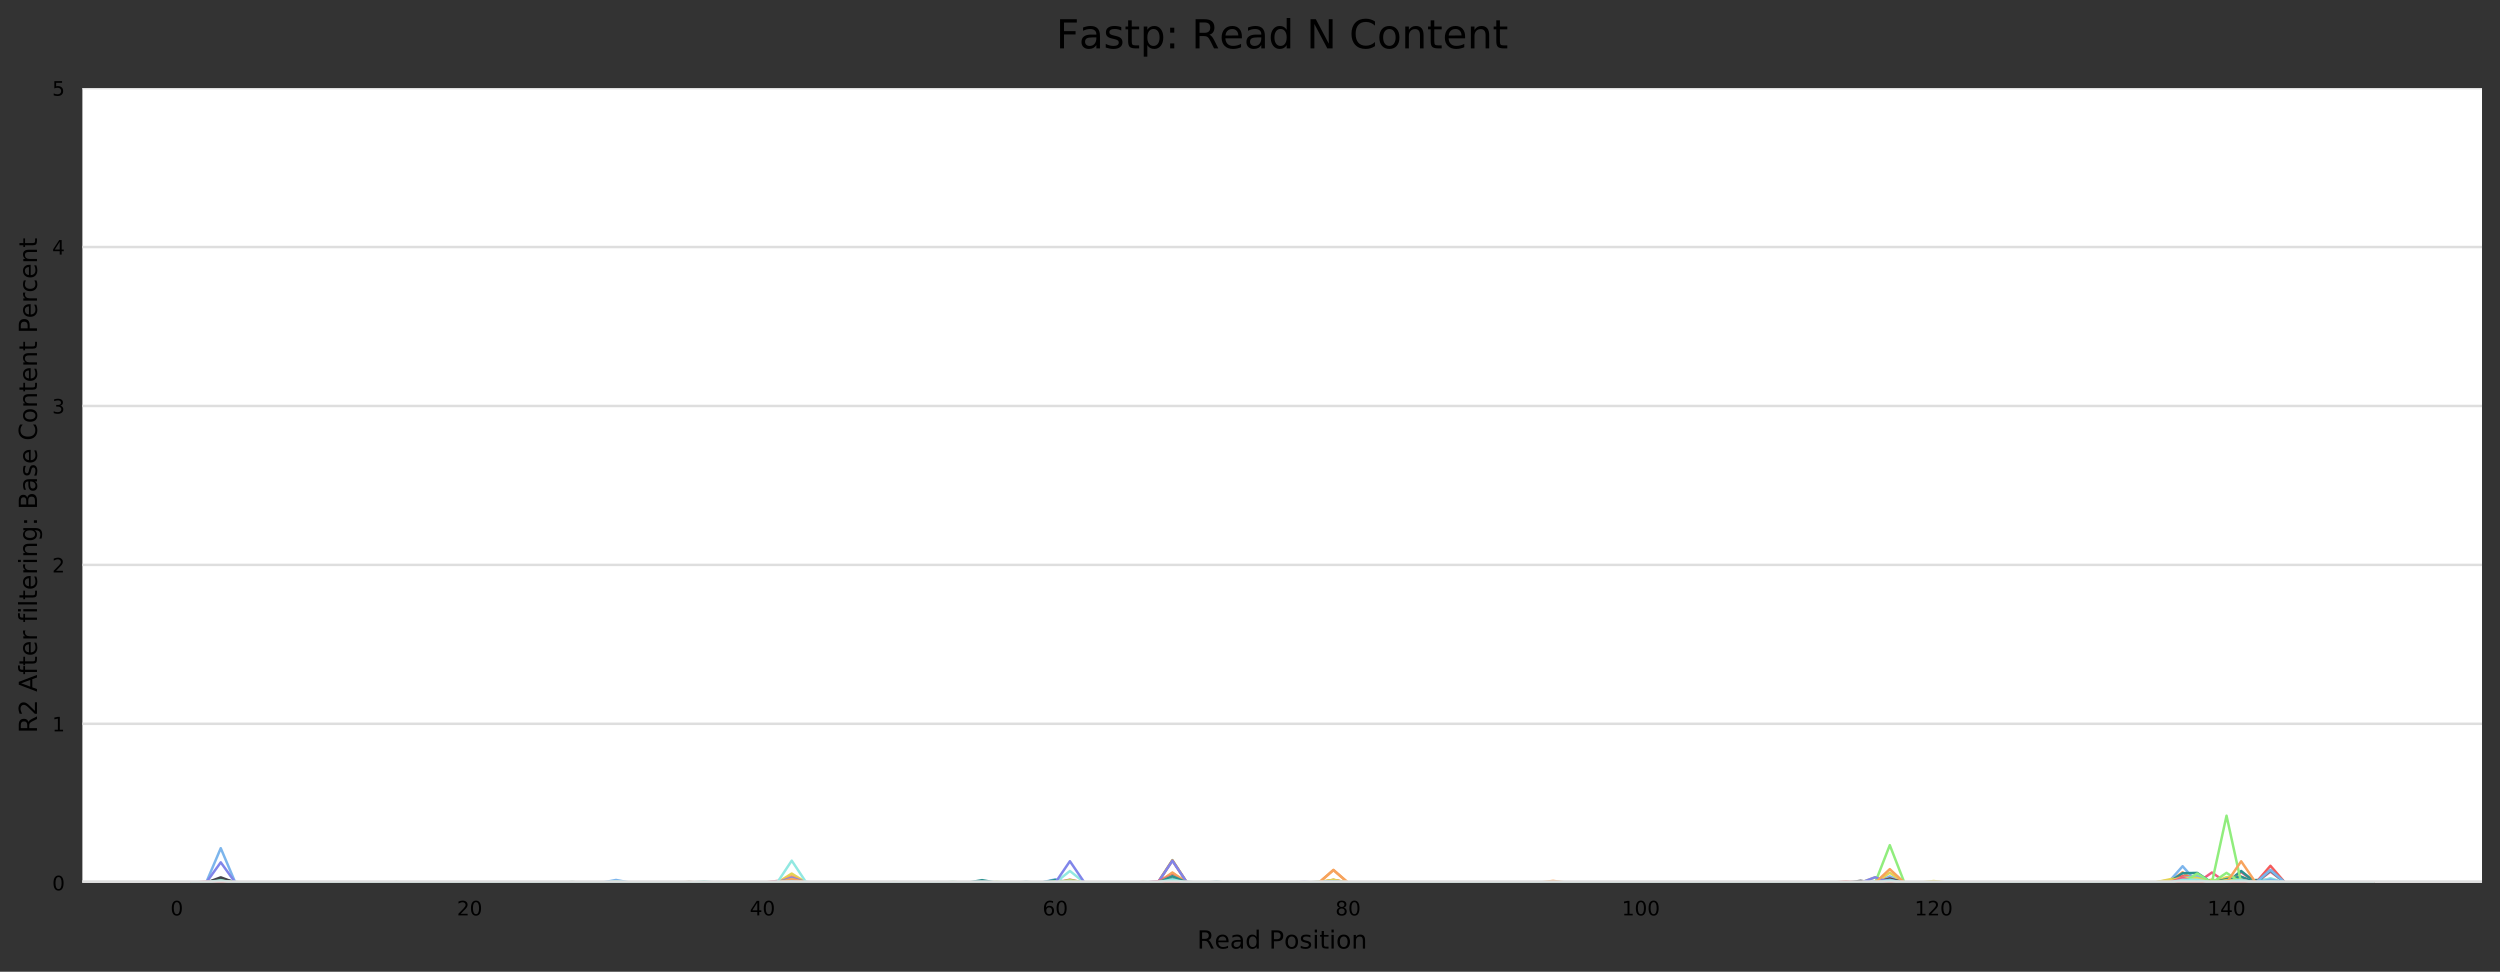 <?xml version="1.0" encoding="utf-8" standalone="no"?>
<!DOCTYPE svg PUBLIC "-//W3C//DTD SVG 1.1//EN"
  "http://www.w3.org/Graphics/SVG/1.1/DTD/svg11.dtd">
<!-- Created with matplotlib (https://matplotlib.org/) -->
<svg height="388.845pt" version="1.1" viewBox="0 0 1000.358 388.845" width="1000.358pt" xmlns="http://www.w3.org/2000/svg" xmlns:xlink="http://www.w3.org/1999/xlink">
 <rect x="0" y="0" width="1000.358" height="388.845" fill="#333333" stroke="none"/>
 <defs>
  <style type="text/css">
*{stroke-linecap:butt;stroke-linejoin:round;}
  </style>
 </defs>
 <g id="figure_1">
  <g id="axes_1">
   <g id="patch_1">
    <path d="M 32.968 353.224 
L 993.158 353.224 
L 993.158 35.256 
L 32.968 35.256 
z
" style="fill:#ffffff;"/>
   </g>
   <g id="matplotlib.axis_1">
    <g id="xtick_1">
     <g id="text_1">
      <!-- 0 -->
      <defs>
       <path d="M 31.781 66.406 
Q 24.172 66.406 20.328 58.906 
Q 16.5 51.422 16.5 36.375 
Q 16.5 21.391 20.328 13.891 
Q 24.172 6.391 31.781 6.391 
Q 39.453 6.391 43.281 13.891 
Q 47.125 21.391 47.125 36.375 
Q 47.125 51.422 43.281 58.906 
Q 39.453 66.406 31.781 66.406 
z
M 31.781 74.219 
Q 44.047 74.219 50.516 64.516 
Q 56.984 54.828 56.984 36.375 
Q 56.984 17.969 50.516 8.266 
Q 44.047 -1.422 31.781 -1.422 
Q 19.531 -1.422 13.062 8.266 
Q 6.594 17.969 6.594 36.375 
Q 6.594 54.828 13.062 64.516 
Q 19.531 74.219 31.781 74.219 
z
" id="DejaVuSans-48"/>
      </defs>
      <g transform="translate(68.21 366.303)scale(0.08 -0.08)">
       <use xlink:href="#DejaVuSans-48"/>
      </g>
     </g>
    </g>
    <g id="xtick_2">
     <g id="text_2">
      <!-- 20 -->
      <defs>
       <path d="M 19.188 8.297 
L 53.609 8.297 
L 53.609 0 
L 7.328 0 
L 7.328 8.297 
Q 12.938 14.109 22.625 23.891 
Q 32.328 33.688 34.812 36.531 
Q 39.547 41.844 41.422 45.531 
Q 43.312 49.219 43.312 52.781 
Q 43.312 58.594 39.234 62.25 
Q 35.156 65.922 28.609 65.922 
Q 23.969 65.922 18.812 64.312 
Q 13.672 62.703 7.812 59.422 
L 7.812 69.391 
Q 13.766 71.781 18.938 73 
Q 24.125 74.219 28.422 74.219 
Q 39.75 74.219 46.484 68.547 
Q 53.219 62.891 53.219 53.422 
Q 53.219 48.922 51.531 44.891 
Q 49.859 40.875 45.406 35.406 
Q 44.188 33.984 37.641 27.219 
Q 31.109 20.453 19.188 8.297 
z
" id="DejaVuSans-50"/>
      </defs>
      <g transform="translate(182.833 366.303)scale(0.08 -0.08)">
       <use xlink:href="#DejaVuSans-50"/>
       <use x="63.623" xlink:href="#DejaVuSans-48"/>
      </g>
     </g>
    </g>
    <g id="xtick_3">
     <g id="text_3">
      <!-- 40 -->
      <defs>
       <path d="M 37.797 64.312 
L 12.891 25.391 
L 37.797 25.391 
z
M 35.203 72.906 
L 47.609 72.906 
L 47.609 25.391 
L 58.016 25.391 
L 58.016 17.188 
L 47.609 17.188 
L 47.609 0 
L 37.797 0 
L 37.797 17.188 
L 4.891 17.188 
L 4.891 26.703 
z
" id="DejaVuSans-52"/>
      </defs>
      <g transform="translate(300 366.303)scale(0.08 -0.08)">
       <use xlink:href="#DejaVuSans-52"/>
       <use x="63.623" xlink:href="#DejaVuSans-48"/>
      </g>
     </g>
    </g>
    <g id="xtick_4">
     <g id="text_4">
      <!-- 60 -->
      <defs>
       <path d="M 33.016 40.375 
Q 26.375 40.375 22.484 35.828 
Q 18.609 31.297 18.609 23.391 
Q 18.609 15.531 22.484 10.953 
Q 26.375 6.391 33.016 6.391 
Q 39.656 6.391 43.531 10.953 
Q 47.406 15.531 47.406 23.391 
Q 47.406 31.297 43.531 35.828 
Q 39.656 40.375 33.016 40.375 
z
M 52.594 71.297 
L 52.594 62.312 
Q 48.875 64.062 45.094 64.984 
Q 41.312 65.922 37.594 65.922 
Q 27.828 65.922 22.672 59.328 
Q 17.531 52.734 16.797 39.406 
Q 19.672 43.656 24.016 45.922 
Q 28.375 48.188 33.594 48.188 
Q 44.578 48.188 50.953 41.516 
Q 57.328 34.859 57.328 23.391 
Q 57.328 12.156 50.688 5.359 
Q 44.047 -1.422 33.016 -1.422 
Q 20.359 -1.422 13.672 8.266 
Q 6.984 17.969 6.984 36.375 
Q 6.984 53.656 15.188 63.938 
Q 23.391 74.219 37.203 74.219 
Q 40.922 74.219 44.703 73.484 
Q 48.484 72.75 52.594 71.297 
z
" id="DejaVuSans-54"/>
      </defs>
      <g transform="translate(417.168 366.303)scale(0.08 -0.08)">
       <use xlink:href="#DejaVuSans-54"/>
       <use x="63.623" xlink:href="#DejaVuSans-48"/>
      </g>
     </g>
    </g>
    <g id="xtick_5">
     <g id="text_5">
      <!-- 80 -->
      <defs>
       <path d="M 31.781 34.625 
Q 24.75 34.625 20.719 30.859 
Q 16.703 27.094 16.703 20.516 
Q 16.703 13.922 20.719 10.156 
Q 24.75 6.391 31.781 6.391 
Q 38.812 6.391 42.859 10.172 
Q 46.922 13.969 46.922 20.516 
Q 46.922 27.094 42.891 30.859 
Q 38.875 34.625 31.781 34.625 
z
M 21.922 38.812 
Q 15.578 40.375 12.031 44.719 
Q 8.5 49.078 8.5 55.328 
Q 8.5 64.062 14.719 69.141 
Q 20.953 74.219 31.781 74.219 
Q 42.672 74.219 48.875 69.141 
Q 55.078 64.062 55.078 55.328 
Q 55.078 49.078 51.531 44.719 
Q 48 40.375 41.703 38.812 
Q 48.828 37.156 52.797 32.312 
Q 56.781 27.484 56.781 20.516 
Q 56.781 9.906 50.312 4.234 
Q 43.844 -1.422 31.781 -1.422 
Q 19.734 -1.422 13.25 4.234 
Q 6.781 9.906 6.781 20.516 
Q 6.781 27.484 10.781 32.312 
Q 14.797 37.156 21.922 38.812 
z
M 18.312 54.391 
Q 18.312 48.734 21.844 45.562 
Q 25.391 42.391 31.781 42.391 
Q 38.141 42.391 41.719 45.562 
Q 45.312 48.734 45.312 54.391 
Q 45.312 60.062 41.719 63.234 
Q 38.141 66.406 31.781 66.406 
Q 25.391 66.406 21.844 63.234 
Q 18.312 60.062 18.312 54.391 
z
" id="DejaVuSans-56"/>
      </defs>
      <g transform="translate(534.336 366.303)scale(0.08 -0.08)">
       <use xlink:href="#DejaVuSans-56"/>
       <use x="63.623" xlink:href="#DejaVuSans-48"/>
      </g>
     </g>
    </g>
    <g id="xtick_6">
     <g id="text_6">
      <!-- 100 -->
      <defs>
       <path d="M 12.406 8.297 
L 28.516 8.297 
L 28.516 63.922 
L 10.984 60.406 
L 10.984 69.391 
L 28.422 72.906 
L 38.281 72.906 
L 38.281 8.297 
L 54.391 8.297 
L 54.391 0 
L 12.406 0 
z
" id="DejaVuSans-49"/>
      </defs>
      <g transform="translate(648.959 366.303)scale(0.08 -0.08)">
       <use xlink:href="#DejaVuSans-49"/>
       <use x="63.623" xlink:href="#DejaVuSans-48"/>
       <use x="127.246" xlink:href="#DejaVuSans-48"/>
      </g>
     </g>
    </g>
    <g id="xtick_7">
     <g id="text_7">
      <!-- 120 -->
      <g transform="translate(766.126 366.303)scale(0.08 -0.08)">
       <use xlink:href="#DejaVuSans-49"/>
       <use x="63.623" xlink:href="#DejaVuSans-50"/>
       <use x="127.246" xlink:href="#DejaVuSans-48"/>
      </g>
     </g>
    </g>
    <g id="xtick_8">
     <g id="text_8">
      <!-- 140 -->
      <g transform="translate(883.294 366.303)scale(0.08 -0.08)">
       <use xlink:href="#DejaVuSans-49"/>
       <use x="63.623" xlink:href="#DejaVuSans-52"/>
       <use x="127.246" xlink:href="#DejaVuSans-48"/>
      </g>
     </g>
    </g>
    <g id="text_9">
     <!-- Read Position -->
     <defs>
      <path d="M 44.391 34.188 
Q 47.562 33.109 50.562 29.594 
Q 53.562 26.078 56.594 19.922 
L 66.609 0 
L 56 0 
L 46.688 18.703 
Q 43.062 26.031 39.672 28.422 
Q 36.281 30.812 30.422 30.812 
L 19.672 30.812 
L 19.672 0 
L 9.812 0 
L 9.812 72.906 
L 32.078 72.906 
Q 44.578 72.906 50.734 67.672 
Q 56.891 62.453 56.891 51.906 
Q 56.891 45.016 53.688 40.469 
Q 50.484 35.938 44.391 34.188 
z
M 19.672 64.797 
L 19.672 38.922 
L 32.078 38.922 
Q 39.203 38.922 42.844 42.219 
Q 46.484 45.516 46.484 51.906 
Q 46.484 58.297 42.844 61.547 
Q 39.203 64.797 32.078 64.797 
z
" id="DejaVuSans-82"/>
      <path d="M 56.203 29.594 
L 56.203 25.203 
L 14.891 25.203 
Q 15.484 15.922 20.484 11.062 
Q 25.484 6.203 34.422 6.203 
Q 39.594 6.203 44.453 7.469 
Q 49.312 8.734 54.109 11.281 
L 54.109 2.781 
Q 49.266 0.734 44.188 -0.344 
Q 39.109 -1.422 33.891 -1.422 
Q 20.797 -1.422 13.156 6.188 
Q 5.516 13.812 5.516 26.812 
Q 5.516 40.234 12.766 48.109 
Q 20.016 56 32.328 56 
Q 43.359 56 49.781 48.891 
Q 56.203 41.797 56.203 29.594 
z
M 47.219 32.234 
Q 47.125 39.594 43.094 43.984 
Q 39.062 48.391 32.422 48.391 
Q 24.906 48.391 20.391 44.141 
Q 15.875 39.891 15.188 32.172 
z
" id="DejaVuSans-101"/>
      <path d="M 34.281 27.484 
Q 23.391 27.484 19.188 25 
Q 14.984 22.516 14.984 16.5 
Q 14.984 11.719 18.141 8.906 
Q 21.297 6.109 26.703 6.109 
Q 34.188 6.109 38.703 11.406 
Q 43.219 16.703 43.219 25.484 
L 43.219 27.484 
z
M 52.203 31.203 
L 52.203 0 
L 43.219 0 
L 43.219 8.297 
Q 40.141 3.328 35.547 0.953 
Q 30.953 -1.422 24.312 -1.422 
Q 15.922 -1.422 10.953 3.297 
Q 6 8.016 6 15.922 
Q 6 25.141 12.172 29.828 
Q 18.359 34.516 30.609 34.516 
L 43.219 34.516 
L 43.219 35.406 
Q 43.219 41.609 39.141 45 
Q 35.062 48.391 27.688 48.391 
Q 23 48.391 18.547 47.266 
Q 14.109 46.141 10.016 43.891 
L 10.016 52.203 
Q 14.938 54.109 19.578 55.047 
Q 24.219 56 28.609 56 
Q 40.484 56 46.344 49.844 
Q 52.203 43.703 52.203 31.203 
z
" id="DejaVuSans-97"/>
      <path d="M 45.406 46.391 
L 45.406 75.984 
L 54.391 75.984 
L 54.391 0 
L 45.406 0 
L 45.406 8.203 
Q 42.578 3.328 38.25 0.953 
Q 33.938 -1.422 27.875 -1.422 
Q 17.969 -1.422 11.734 6.484 
Q 5.516 14.406 5.516 27.297 
Q 5.516 40.188 11.734 48.094 
Q 17.969 56 27.875 56 
Q 33.938 56 38.25 53.625 
Q 42.578 51.266 45.406 46.391 
z
M 14.797 27.297 
Q 14.797 17.391 18.875 11.75 
Q 22.953 6.109 30.078 6.109 
Q 37.203 6.109 41.297 11.75 
Q 45.406 17.391 45.406 27.297 
Q 45.406 37.203 41.297 42.844 
Q 37.203 48.484 30.078 48.484 
Q 22.953 48.484 18.875 42.844 
Q 14.797 37.203 14.797 27.297 
z
" id="DejaVuSans-100"/>
      <path id="DejaVuSans-32"/>
      <path d="M 19.672 64.797 
L 19.672 37.406 
L 32.078 37.406 
Q 38.969 37.406 42.719 40.969 
Q 46.484 44.531 46.484 51.125 
Q 46.484 57.672 42.719 61.234 
Q 38.969 64.797 32.078 64.797 
z
M 9.812 72.906 
L 32.078 72.906 
Q 44.344 72.906 50.609 67.359 
Q 56.891 61.812 56.891 51.125 
Q 56.891 40.328 50.609 34.812 
Q 44.344 29.297 32.078 29.297 
L 19.672 29.297 
L 19.672 0 
L 9.812 0 
z
" id="DejaVuSans-80"/>
      <path d="M 30.609 48.391 
Q 23.391 48.391 19.188 42.75 
Q 14.984 37.109 14.984 27.297 
Q 14.984 17.484 19.156 11.844 
Q 23.344 6.203 30.609 6.203 
Q 37.797 6.203 41.984 11.859 
Q 46.188 17.531 46.188 27.297 
Q 46.188 37.016 41.984 42.703 
Q 37.797 48.391 30.609 48.391 
z
M 30.609 56 
Q 42.328 56 49.016 48.375 
Q 55.719 40.766 55.719 27.297 
Q 55.719 13.875 49.016 6.219 
Q 42.328 -1.422 30.609 -1.422 
Q 18.844 -1.422 12.172 6.219 
Q 5.516 13.875 5.516 27.297 
Q 5.516 40.766 12.172 48.375 
Q 18.844 56 30.609 56 
z
" id="DejaVuSans-111"/>
      <path d="M 44.281 53.078 
L 44.281 44.578 
Q 40.484 46.531 36.375 47.5 
Q 32.281 48.484 27.875 48.484 
Q 21.188 48.484 17.844 46.438 
Q 14.5 44.391 14.5 40.281 
Q 14.5 37.156 16.891 35.375 
Q 19.281 33.594 26.516 31.984 
L 29.594 31.297 
Q 39.156 29.25 43.188 25.516 
Q 47.219 21.781 47.219 15.094 
Q 47.219 7.469 41.188 3.016 
Q 35.156 -1.422 24.609 -1.422 
Q 20.219 -1.422 15.453 -0.562 
Q 10.688 0.297 5.422 2 
L 5.422 11.281 
Q 10.406 8.688 15.234 7.391 
Q 20.062 6.109 24.812 6.109 
Q 31.156 6.109 34.562 8.281 
Q 37.984 10.453 37.984 14.406 
Q 37.984 18.062 35.516 20.016 
Q 33.062 21.969 24.703 23.781 
L 21.578 24.516 
Q 13.234 26.266 9.516 29.906 
Q 5.812 33.547 5.812 39.891 
Q 5.812 47.609 11.281 51.797 
Q 16.75 56 26.812 56 
Q 31.781 56 36.172 55.266 
Q 40.578 54.547 44.281 53.078 
z
" id="DejaVuSans-115"/>
      <path d="M 9.422 54.688 
L 18.406 54.688 
L 18.406 0 
L 9.422 0 
z
M 9.422 75.984 
L 18.406 75.984 
L 18.406 64.594 
L 9.422 64.594 
z
" id="DejaVuSans-105"/>
      <path d="M 18.312 70.219 
L 18.312 54.688 
L 36.812 54.688 
L 36.812 47.703 
L 18.312 47.703 
L 18.312 18.016 
Q 18.312 11.328 20.141 9.422 
Q 21.969 7.516 27.594 7.516 
L 36.812 7.516 
L 36.812 0 
L 27.594 0 
Q 17.188 0 13.234 3.875 
Q 9.281 7.766 9.281 18.016 
L 9.281 47.703 
L 2.688 47.703 
L 2.688 54.688 
L 9.281 54.688 
L 9.281 70.219 
z
" id="DejaVuSans-116"/>
      <path d="M 54.891 33.016 
L 54.891 0 
L 45.906 0 
L 45.906 32.719 
Q 45.906 40.484 42.875 44.328 
Q 39.844 48.188 33.797 48.188 
Q 26.516 48.188 22.312 43.547 
Q 18.109 38.922 18.109 30.906 
L 18.109 0 
L 9.078 0 
L 9.078 54.688 
L 18.109 54.688 
L 18.109 46.188 
Q 21.344 51.125 25.703 53.562 
Q 30.078 56 35.797 56 
Q 45.219 56 50.047 50.172 
Q 54.891 44.344 54.891 33.016 
z
" id="DejaVuSans-110"/>
     </defs>
     <g transform="translate(479.045 379.565)scale(0.1 -0.1)">
      <use xlink:href="#DejaVuSans-82"/>
      <use x="69.42" xlink:href="#DejaVuSans-101"/>
      <use x="130.943" xlink:href="#DejaVuSans-97"/>
      <use x="192.223" xlink:href="#DejaVuSans-100"/>
      <use x="255.699" xlink:href="#DejaVuSans-32"/>
      <use x="287.486" xlink:href="#DejaVuSans-80"/>
      <use x="347.742" xlink:href="#DejaVuSans-111"/>
      <use x="408.924" xlink:href="#DejaVuSans-115"/>
      <use x="461.023" xlink:href="#DejaVuSans-105"/>
      <use x="488.807" xlink:href="#DejaVuSans-116"/>
      <use x="528.016" xlink:href="#DejaVuSans-105"/>
      <use x="555.799" xlink:href="#DejaVuSans-111"/>
      <use x="616.98" xlink:href="#DejaVuSans-110"/>
     </g>
    </g>
   </g>
   <g id="matplotlib.axis_2">
    <g id="ytick_1">
     <g id="line2d_1">
      <path clip-path="url(#pae4944b854)" d="M 32.968 353.224 
L 993.158 353.224 
" style="fill:none;stroke:#dedede;stroke-linecap:square;"/>
     </g>
     <g id="text_10">
      <!-- 0 -->
      <g transform="translate(20.878 356.263)scale(0.08 -0.08)">
       <use xlink:href="#DejaVuSans-48"/>
      </g>
     </g>
    </g>
    <g id="ytick_2">
     <g id="line2d_2">
      <path clip-path="url(#pae4944b854)" d="M 32.968 289.63 
L 993.158 289.63 
" style="fill:none;stroke:#dedede;stroke-linecap:square;"/>
     </g>
     <g id="text_11">
      <!-- 1 -->
      <g transform="translate(20.878 292.67)scale(0.08 -0.08)">
       <use xlink:href="#DejaVuSans-49"/>
      </g>
     </g>
    </g>
    <g id="ytick_3">
     <g id="line2d_3">
      <path clip-path="url(#pae4944b854)" d="M 32.968 226.037 
L 993.158 226.037 
" style="fill:none;stroke:#dedede;stroke-linecap:square;"/>
     </g>
     <g id="text_12">
      <!-- 2 -->
      <g transform="translate(20.878 229.076)scale(0.08 -0.08)">
       <use xlink:href="#DejaVuSans-50"/>
      </g>
     </g>
    </g>
    <g id="ytick_4">
     <g id="line2d_4">
      <path clip-path="url(#pae4944b854)" d="M 32.968 162.443 
L 993.158 162.443 
" style="fill:none;stroke:#dedede;stroke-linecap:square;"/>
     </g>
     <g id="text_13">
      <!-- 3 -->
      <defs>
       <path d="M 40.578 39.312 
Q 47.656 37.797 51.625 33 
Q 55.609 28.219 55.609 21.188 
Q 55.609 10.406 48.188 4.484 
Q 40.766 -1.422 27.094 -1.422 
Q 22.516 -1.422 17.656 -0.516 
Q 12.797 0.391 7.625 2.203 
L 7.625 11.719 
Q 11.719 9.328 16.594 8.109 
Q 21.484 6.891 26.812 6.891 
Q 36.078 6.891 40.938 10.547 
Q 45.797 14.203 45.797 21.188 
Q 45.797 27.641 41.281 31.266 
Q 36.766 34.906 28.719 34.906 
L 20.219 34.906 
L 20.219 43.016 
L 29.109 43.016 
Q 36.375 43.016 40.234 45.922 
Q 44.094 48.828 44.094 54.297 
Q 44.094 59.906 40.109 62.906 
Q 36.141 65.922 28.719 65.922 
Q 24.656 65.922 20.016 65.031 
Q 15.375 64.156 9.812 62.312 
L 9.812 71.094 
Q 15.438 72.656 20.344 73.438 
Q 25.25 74.219 29.594 74.219 
Q 40.828 74.219 47.359 69.109 
Q 53.906 64.016 53.906 55.328 
Q 53.906 49.266 50.438 45.094 
Q 46.969 40.922 40.578 39.312 
z
" id="DejaVuSans-51"/>
      </defs>
      <g transform="translate(20.878 165.482)scale(0.08 -0.08)">
       <use xlink:href="#DejaVuSans-51"/>
      </g>
     </g>
    </g>
    <g id="ytick_5">
     <g id="line2d_5">
      <path clip-path="url(#pae4944b854)" d="M 32.968 98.85 
L 993.158 98.85 
" style="fill:none;stroke:#dedede;stroke-linecap:square;"/>
     </g>
     <g id="text_14">
      <!-- 4 -->
      <g transform="translate(20.878 101.889)scale(0.08 -0.08)">
       <use xlink:href="#DejaVuSans-52"/>
      </g>
     </g>
    </g>
    <g id="ytick_6">
     <g id="line2d_6">
      <path clip-path="url(#pae4944b854)" d="M 32.968 35.256 
L 993.158 35.256 
" style="fill:none;stroke:#dedede;stroke-linecap:square;"/>
     </g>
     <g id="text_15">
      <!-- 5 -->
      <defs>
       <path d="M 10.797 72.906 
L 49.516 72.906 
L 49.516 64.594 
L 19.828 64.594 
L 19.828 46.734 
Q 21.969 47.469 24.109 47.828 
Q 26.266 48.188 28.422 48.188 
Q 40.625 48.188 47.75 41.5 
Q 54.891 34.812 54.891 23.391 
Q 54.891 11.625 47.562 5.094 
Q 40.234 -1.422 26.906 -1.422 
Q 22.312 -1.422 17.547 -0.641 
Q 12.797 0.141 7.719 1.703 
L 7.719 11.625 
Q 12.109 9.234 16.797 8.062 
Q 21.484 6.891 26.703 6.891 
Q 35.156 6.891 40.078 11.328 
Q 45.016 15.766 45.016 23.391 
Q 45.016 31 40.078 35.438 
Q 35.156 39.891 26.703 39.891 
Q 22.75 39.891 18.812 39.016 
Q 14.891 38.141 10.797 36.281 
z
" id="DejaVuSans-53"/>
      </defs>
      <g transform="translate(20.878 38.295)scale(0.08 -0.08)">
       <use xlink:href="#DejaVuSans-53"/>
      </g>
     </g>
    </g>
    <g id="text_16">
     <!-- R2 After filtering: Base Content Percent -->
     <defs>
      <path d="M 34.188 63.188 
L 20.797 26.906 
L 47.609 26.906 
z
M 28.609 72.906 
L 39.797 72.906 
L 67.578 0 
L 57.328 0 
L 50.688 18.703 
L 17.828 18.703 
L 11.188 0 
L 0.781 0 
z
" id="DejaVuSans-65"/>
      <path d="M 37.109 75.984 
L 37.109 68.5 
L 28.516 68.5 
Q 23.688 68.5 21.797 66.547 
Q 19.922 64.594 19.922 59.516 
L 19.922 54.688 
L 34.719 54.688 
L 34.719 47.703 
L 19.922 47.703 
L 19.922 0 
L 10.891 0 
L 10.891 47.703 
L 2.297 47.703 
L 2.297 54.688 
L 10.891 54.688 
L 10.891 58.5 
Q 10.891 67.625 15.141 71.797 
Q 19.391 75.984 28.609 75.984 
z
" id="DejaVuSans-102"/>
      <path d="M 41.109 46.297 
Q 39.594 47.172 37.812 47.578 
Q 36.031 48 33.891 48 
Q 26.266 48 22.188 43.047 
Q 18.109 38.094 18.109 28.812 
L 18.109 0 
L 9.078 0 
L 9.078 54.688 
L 18.109 54.688 
L 18.109 46.188 
Q 20.953 51.172 25.484 53.578 
Q 30.031 56 36.531 56 
Q 37.453 56 38.578 55.875 
Q 39.703 55.766 41.062 55.516 
z
" id="DejaVuSans-114"/>
      <path d="M 9.422 75.984 
L 18.406 75.984 
L 18.406 0 
L 9.422 0 
z
" id="DejaVuSans-108"/>
      <path d="M 45.406 27.984 
Q 45.406 37.75 41.375 43.109 
Q 37.359 48.484 30.078 48.484 
Q 22.859 48.484 18.828 43.109 
Q 14.797 37.75 14.797 27.984 
Q 14.797 18.266 18.828 12.891 
Q 22.859 7.516 30.078 7.516 
Q 37.359 7.516 41.375 12.891 
Q 45.406 18.266 45.406 27.984 
z
M 54.391 6.781 
Q 54.391 -7.172 48.188 -13.984 
Q 42 -20.797 29.203 -20.797 
Q 24.469 -20.797 20.266 -20.094 
Q 16.062 -19.391 12.109 -17.922 
L 12.109 -9.188 
Q 16.062 -11.328 19.922 -12.344 
Q 23.781 -13.375 27.781 -13.375 
Q 36.625 -13.375 41.016 -8.766 
Q 45.406 -4.156 45.406 5.172 
L 45.406 9.625 
Q 42.625 4.781 38.281 2.391 
Q 33.938 0 27.875 0 
Q 17.828 0 11.672 7.656 
Q 5.516 15.328 5.516 27.984 
Q 5.516 40.672 11.672 48.328 
Q 17.828 56 27.875 56 
Q 33.938 56 38.281 53.609 
Q 42.625 51.219 45.406 46.391 
L 45.406 54.688 
L 54.391 54.688 
z
" id="DejaVuSans-103"/>
      <path d="M 11.719 12.406 
L 22.016 12.406 
L 22.016 0 
L 11.719 0 
z
M 11.719 51.703 
L 22.016 51.703 
L 22.016 39.312 
L 11.719 39.312 
z
" id="DejaVuSans-58"/>
      <path d="M 19.672 34.812 
L 19.672 8.109 
L 35.5 8.109 
Q 43.453 8.109 47.281 11.406 
Q 51.125 14.703 51.125 21.484 
Q 51.125 28.328 47.281 31.562 
Q 43.453 34.812 35.5 34.812 
z
M 19.672 64.797 
L 19.672 42.828 
L 34.281 42.828 
Q 41.5 42.828 45.031 45.531 
Q 48.578 48.25 48.578 53.812 
Q 48.578 59.328 45.031 62.062 
Q 41.5 64.797 34.281 64.797 
z
M 9.812 72.906 
L 35.016 72.906 
Q 46.297 72.906 52.391 68.219 
Q 58.5 63.531 58.5 54.891 
Q 58.5 48.188 55.375 44.234 
Q 52.25 40.281 46.188 39.312 
Q 53.469 37.75 57.5 32.781 
Q 61.531 27.828 61.531 20.406 
Q 61.531 10.641 54.891 5.312 
Q 48.25 0 35.984 0 
L 9.812 0 
z
" id="DejaVuSans-66"/>
      <path d="M 64.406 67.281 
L 64.406 56.891 
Q 59.422 61.531 53.781 63.812 
Q 48.141 66.109 41.797 66.109 
Q 29.297 66.109 22.656 58.469 
Q 16.016 50.828 16.016 36.375 
Q 16.016 21.969 22.656 14.328 
Q 29.297 6.688 41.797 6.688 
Q 48.141 6.688 53.781 8.984 
Q 59.422 11.281 64.406 15.922 
L 64.406 5.609 
Q 59.234 2.094 53.438 0.328 
Q 47.656 -1.422 41.219 -1.422 
Q 24.656 -1.422 15.125 8.703 
Q 5.609 18.844 5.609 36.375 
Q 5.609 53.953 15.125 64.078 
Q 24.656 74.219 41.219 74.219 
Q 47.75 74.219 53.531 72.484 
Q 59.328 70.75 64.406 67.281 
z
" id="DejaVuSans-67"/>
      <path d="M 48.781 52.594 
L 48.781 44.188 
Q 44.969 46.297 41.141 47.344 
Q 37.312 48.391 33.406 48.391 
Q 24.656 48.391 19.812 42.844 
Q 14.984 37.312 14.984 27.297 
Q 14.984 17.281 19.812 11.734 
Q 24.656 6.203 33.406 6.203 
Q 37.312 6.203 41.141 7.25 
Q 44.969 8.297 48.781 10.406 
L 48.781 2.094 
Q 45.016 0.344 40.984 -0.531 
Q 36.969 -1.422 32.422 -1.422 
Q 20.062 -1.422 12.781 6.344 
Q 5.516 14.109 5.516 27.297 
Q 5.516 40.672 12.859 48.328 
Q 20.219 56 33.016 56 
Q 37.156 56 41.109 55.141 
Q 45.062 54.297 48.781 52.594 
z
" id="DejaVuSans-99"/>
     </defs>
     <g transform="translate(14.798 293.316)rotate(-90)scale(0.1 -0.1)">
      <use xlink:href="#DejaVuSans-82"/>
      <use x="69.482" xlink:href="#DejaVuSans-50"/>
      <use x="133.105" xlink:href="#DejaVuSans-32"/>
      <use x="164.893" xlink:href="#DejaVuSans-65"/>
      <use x="233.254" xlink:href="#DejaVuSans-102"/>
      <use x="268.443" xlink:href="#DejaVuSans-116"/>
      <use x="307.652" xlink:href="#DejaVuSans-101"/>
      <use x="369.176" xlink:href="#DejaVuSans-114"/>
      <use x="410.289" xlink:href="#DejaVuSans-32"/>
      <use x="442.076" xlink:href="#DejaVuSans-102"/>
      <use x="477.281" xlink:href="#DejaVuSans-105"/>
      <use x="505.064" xlink:href="#DejaVuSans-108"/>
      <use x="532.848" xlink:href="#DejaVuSans-116"/>
      <use x="572.057" xlink:href="#DejaVuSans-101"/>
      <use x="633.58" xlink:href="#DejaVuSans-114"/>
      <use x="674.693" xlink:href="#DejaVuSans-105"/>
      <use x="702.477" xlink:href="#DejaVuSans-110"/>
      <use x="765.855" xlink:href="#DejaVuSans-103"/>
      <use x="829.332" xlink:href="#DejaVuSans-58"/>
      <use x="863.023" xlink:href="#DejaVuSans-32"/>
      <use x="894.811" xlink:href="#DejaVuSans-66"/>
      <use x="963.414" xlink:href="#DejaVuSans-97"/>
      <use x="1024.693" xlink:href="#DejaVuSans-115"/>
      <use x="1076.793" xlink:href="#DejaVuSans-101"/>
      <use x="1138.316" xlink:href="#DejaVuSans-32"/>
      <use x="1170.104" xlink:href="#DejaVuSans-67"/>
      <use x="1239.928" xlink:href="#DejaVuSans-111"/>
      <use x="1301.109" xlink:href="#DejaVuSans-110"/>
      <use x="1364.488" xlink:href="#DejaVuSans-116"/>
      <use x="1403.697" xlink:href="#DejaVuSans-101"/>
      <use x="1465.221" xlink:href="#DejaVuSans-110"/>
      <use x="1528.6" xlink:href="#DejaVuSans-116"/>
      <use x="1567.809" xlink:href="#DejaVuSans-32"/>
      <use x="1599.596" xlink:href="#DejaVuSans-80"/>
      <use x="1659.852" xlink:href="#DejaVuSans-101"/>
      <use x="1721.375" xlink:href="#DejaVuSans-114"/>
      <use x="1762.457" xlink:href="#DejaVuSans-99"/>
      <use x="1817.438" xlink:href="#DejaVuSans-101"/>
      <use x="1878.961" xlink:href="#DejaVuSans-110"/>
      <use x="1942.34" xlink:href="#DejaVuSans-116"/>
     </g>
    </g>
   </g>
   <g id="line2d_7">
    <path clip-path="url(#pae4944b854)" d="M 76.613 353.224 
L 82.472 353.162 
L 88.33 352.932 
L 94.188 353.218 
L 117.622 353.222 
L 281.657 353.208 
L 310.949 353.174 
L 316.807 352.926 
L 322.665 353.221 
L 422.258 353.187 
L 428.116 353.095 
L 439.833 353.223 
L 463.267 353.116 
L 469.125 352.264 
L 474.984 353.214 
L 527.709 353.188 
L 533.567 352.916 
L 539.426 353.224 
L 750.328 353.157 
L 756.186 352.617 
L 762.045 353.224 
L 867.496 353.201 
L 873.354 352.743 
L 879.212 352.665 
L 885.071 353.17 
L 896.788 352.719 
L 902.646 353.224 
L 920.221 353.224 
L 949.513 353.224 
L 949.513 353.224 
" style="fill:none;stroke:#7cb5ec;stroke-linecap:square;"/>
   </g>
   <g id="line2d_8">
    <path clip-path="url(#pae4944b854)" d="M 76.613 353.224 
L 94.188 353.218 
L 176.206 353.224 
L 310.949 353.188 
L 316.807 352.957 
L 322.665 353.218 
L 416.4 353.222 
L 439.833 353.22 
L 463.267 353.132 
L 469.125 352.446 
L 474.984 353.212 
L 527.709 353.19 
L 533.567 352.969 
L 539.426 353.224 
L 750.328 353.167 
L 756.186 352.761 
L 762.045 353.224 
L 867.496 353.164 
L 873.354 352.798 
L 879.212 352.798 
L 885.071 353.189 
L 896.788 352.795 
L 902.646 353.2 
L 908.504 353.026 
L 914.363 353.224 
L 949.513 353.224 
L 949.513 353.224 
" style="fill:none;stroke:#434348;stroke-linecap:square;"/>
   </g>
   <g id="line2d_9">
    <path clip-path="url(#pae4944b854)" d="M 76.613 353.224 
L 105.905 353.224 
L 310.949 353.181 
L 316.807 352.935 
L 322.665 353.219 
L 422.258 353.209 
L 428.116 353.154 
L 439.833 353.224 
L 463.267 353.144 
L 469.125 352.374 
L 474.984 353.224 
L 527.709 353.207 
L 533.567 352.978 
L 539.426 353.224 
L 744.47 353.224 
L 750.328 353.103 
L 756.186 352.803 
L 762.045 353.224 
L 867.496 353.224 
L 873.354 352.707 
L 879.212 352.861 
L 885.071 353.224 
L 896.788 352.655 
L 902.646 353.224 
L 949.513 353.224 
L 949.513 353.224 
" style="fill:none;stroke:#90ed7d;stroke-linecap:square;"/>
   </g>
   <g id="line2d_10">
    <path clip-path="url(#pae4944b854)" d="M 76.613 353.224 
L 82.472 353.154 
L 88.33 352.878 
L 94.188 353.207 
L 117.622 353.222 
L 287.515 353.22 
L 310.949 353.168 
L 316.807 352.813 
L 322.665 353.217 
L 387.108 353.205 
L 404.683 353.219 
L 422.258 353.161 
L 428.116 353.088 
L 439.833 353.22 
L 457.408 353.21 
L 463.267 353.086 
L 469.125 352.155 
L 474.984 353.212 
L 527.709 353.185 
L 533.567 352.911 
L 539.426 353.223 
L 750.328 353.166 
L 756.186 352.696 
L 762.045 353.224 
L 867.496 353.148 
L 873.354 352.455 
L 879.212 352.667 
L 885.071 353.208 
L 896.788 352.656 
L 902.646 353.215 
L 908.504 352.942 
L 914.363 353.224 
L 949.513 353.224 
L 949.513 353.224 
" style="fill:none;stroke:#f7a35c;stroke-linecap:square;"/>
   </g>
   <g id="line2d_11">
    <path clip-path="url(#pae4944b854)" d="M 76.613 353.224 
L 82.472 353.169 
L 88.33 352.967 
L 94.188 353.21 
L 123.48 353.219 
L 240.648 353.215 
L 252.365 353.205 
L 287.515 353.216 
L 310.949 353.181 
L 316.807 352.91 
L 322.665 353.217 
L 387.108 353.215 
L 404.683 353.221 
L 422.258 353.163 
L 428.116 353.09 
L 439.833 353.22 
L 457.408 353.212 
L 463.267 353.103 
L 469.125 352.299 
L 474.984 353.213 
L 527.709 353.19 
L 533.567 352.922 
L 539.426 353.224 
L 750.328 353.146 
L 756.186 352.726 
L 762.045 353.224 
L 867.496 353.181 
L 873.354 352.624 
L 879.212 352.57 
L 885.071 353.207 
L 896.788 352.711 
L 902.646 353.195 
L 908.504 353.022 
L 914.363 353.224 
L 949.513 353.224 
L 949.513 353.224 
" style="fill:none;stroke:#8085e9;stroke-linecap:square;"/>
   </g>
   <g id="line2d_12">
    <path clip-path="url(#pae4944b854)" d="M 76.613 353.224 
L 82.472 353.156 
L 88.33 352.916 
L 94.188 353.209 
L 117.622 353.223 
L 293.374 353.223 
L 310.949 353.172 
L 316.807 352.85 
L 322.665 353.218 
L 416.4 353.218 
L 428.116 353.067 
L 433.975 353.198 
L 457.408 353.203 
L 463.267 353.084 
L 469.125 352.15 
L 474.984 353.213 
L 527.709 353.177 
L 533.567 352.882 
L 539.426 353.224 
L 750.328 353.137 
L 756.186 352.592 
L 762.045 353.224 
L 867.496 353.185 
L 873.354 352.588 
L 879.212 352.596 
L 885.071 353.201 
L 890.929 352.899 
L 896.788 352.714 
L 902.646 353.219 
L 908.504 353.015 
L 914.363 353.224 
L 949.513 353.224 
L 949.513 353.224 
" style="fill:none;stroke:#f15c80;stroke-linecap:square;"/>
   </g>
   <g id="line2d_13">
    <path clip-path="url(#pae4944b854)" d="M 76.613 353.224 
L 82.472 353.159 
L 88.33 352.914 
L 94.188 353.208 
L 111.763 353.223 
L 310.949 353.177 
L 316.807 352.885 
L 322.665 353.217 
L 387.108 353.208 
L 404.683 353.22 
L 463.267 353.114 
L 469.125 352.262 
L 474.984 353.213 
L 527.709 353.184 
L 533.567 352.945 
L 539.426 353.224 
L 750.328 353.162 
L 756.186 352.727 
L 762.045 353.224 
L 867.496 353.183 
L 873.354 352.602 
L 879.212 352.602 
L 885.071 353.204 
L 896.788 352.726 
L 902.646 353.216 
L 908.504 352.953 
L 914.363 353.224 
L 949.513 353.224 
L 949.513 353.224 
" style="fill:none;stroke:#e4d354;stroke-linecap:square;"/>
   </g>
   <g id="line2d_14">
    <path clip-path="url(#pae4944b854)" d="M 76.613 353.224 
L 82.472 353.14 
L 88.33 352.88 
L 94.188 353.205 
L 123.48 353.22 
L 305.09 353.215 
L 310.949 353.172 
L 316.807 352.839 
L 322.665 353.219 
L 416.4 353.216 
L 428.116 353.082 
L 439.833 353.222 
L 457.408 353.204 
L 463.267 353.105 
L 469.125 352.208 
L 474.984 353.219 
L 527.709 353.18 
L 533.567 352.927 
L 539.426 353.224 
L 750.328 353.165 
L 756.186 352.679 
L 762.045 353.224 
L 867.496 353.174 
L 873.354 352.603 
L 879.212 352.683 
L 885.071 353.214 
L 890.929 352.938 
L 896.788 352.832 
L 902.646 353.181 
L 908.504 353.021 
L 914.363 353.224 
L 949.513 353.224 
L 949.513 353.224 
" style="fill:none;stroke:#2b908f;stroke-linecap:square;"/>
   </g>
   <g id="line2d_15">
    <path clip-path="url(#pae4944b854)" d="M 76.613 353.224 
L 82.472 353.157 
L 88.33 352.973 
L 94.188 353.21 
L 123.48 353.221 
L 305.09 353.217 
L 310.949 353.185 
L 316.807 352.913 
L 322.665 353.217 
L 416.4 353.219 
L 428.116 353.104 
L 439.833 353.222 
L 463.267 353.12 
L 469.125 352.291 
L 474.984 353.212 
L 521.851 353.218 
L 527.709 353.188 
L 533.567 352.945 
L 539.426 353.223 
L 750.328 353.156 
L 756.186 352.773 
L 762.045 353.224 
L 867.496 353.159 
L 873.354 352.594 
L 879.212 352.608 
L 885.071 353.198 
L 890.929 352.956 
L 896.788 352.828 
L 902.646 353.224 
L 908.504 353.083 
L 914.363 353.224 
L 949.513 353.224 
L 949.513 353.224 
" style="fill:none;stroke:#f45b5b;stroke-linecap:square;"/>
   </g>
   <g id="line2d_16">
    <path clip-path="url(#pae4944b854)" d="M 76.613 353.224 
L 82.472 353.151 
L 88.33 352.893 
L 94.188 353.207 
L 117.622 353.224 
L 310.949 353.177 
L 316.807 352.869 
L 322.665 353.219 
L 416.4 353.221 
L 428.116 353.097 
L 439.833 353.221 
L 457.408 353.206 
L 463.267 353.112 
L 469.125 352.306 
L 474.984 353.212 
L 527.709 353.176 
L 533.567 352.95 
L 539.426 353.224 
L 750.328 353.163 
L 756.186 352.714 
L 762.045 353.224 
L 867.496 353.181 
L 873.354 352.681 
L 879.212 352.654 
L 885.071 353.224 
L 896.788 352.775 
L 902.646 353.208 
L 908.504 353.062 
L 914.363 353.224 
L 949.513 353.224 
L 949.513 353.224 
" style="fill:none;stroke:#91e8e1;stroke-linecap:square;"/>
   </g>
   <g id="line2d_17">
    <path clip-path="url(#pae4944b854)" d="M 76.613 353.224 
L 105.905 353.224 
L 310.949 353.177 
L 316.807 352.868 
L 322.665 353.217 
L 416.4 353.219 
L 433.975 353.204 
L 457.408 353.21 
L 463.267 353.121 
L 469.125 352.258 
L 474.984 353.222 
L 527.709 353.178 
L 533.567 352.904 
L 539.426 353.224 
L 750.328 353.155 
L 756.186 352.635 
L 762.045 353.224 
L 867.496 353.16 
L 873.354 352.63 
L 879.212 352.719 
L 885.071 353.212 
L 890.929 352.992 
L 896.788 352.63 
L 902.646 353.21 
L 908.504 353.032 
L 914.363 353.209 
L 949.513 353.224 
L 949.513 353.224 
" style="fill:none;stroke:#7cb5ec;stroke-linecap:square;"/>
   </g>
   <g id="line2d_18">
    <path clip-path="url(#pae4944b854)" d="M 76.613 353.224 
L 82.472 353.157 
L 88.33 352.902 
L 94.188 353.206 
L 117.622 353.224 
L 199.639 353.206 
L 234.79 353.221 
L 310.949 353.176 
L 316.807 352.864 
L 322.665 353.224 
L 457.408 353.206 
L 463.267 353.073 
L 469.125 352.304 
L 474.984 353.213 
L 527.709 353.21 
L 533.567 352.934 
L 539.426 353.219 
L 668.31 353.224 
L 750.328 353.122 
L 756.186 352.799 
L 762.045 353.224 
L 867.496 353.224 
L 873.354 352.56 
L 879.212 352.991 
L 885.071 353.224 
L 890.929 353.159 
L 896.788 352.953 
L 902.646 353.224 
L 908.504 353.074 
L 914.363 353.224 
L 949.513 353.224 
L 949.513 353.224 
" style="fill:none;stroke:#434348;stroke-linecap:square;"/>
   </g>
   <g id="line2d_19">
    <path clip-path="url(#pae4944b854)" d="M 76.613 353.224 
L 82.472 353.164 
L 88.33 352.927 
L 94.188 353.209 
L 117.622 353.223 
L 287.515 353.216 
L 310.949 353.179 
L 316.807 352.91 
L 322.665 353.217 
L 387.108 353.209 
L 398.825 353.202 
L 422.258 353.163 
L 428.116 353.083 
L 439.833 353.22 
L 457.408 353.21 
L 463.267 353.115 
L 469.125 352.262 
L 474.984 353.213 
L 527.709 353.179 
L 533.567 352.903 
L 539.426 353.224 
L 750.328 353.161 
L 756.186 352.657 
L 762.045 353.224 
L 867.496 353.158 
L 873.354 352.566 
L 879.212 352.741 
L 885.071 353.195 
L 890.929 352.891 
L 896.788 352.948 
L 902.646 353.224 
L 908.504 353.013 
L 914.363 353.224 
L 949.513 353.224 
L 949.513 353.224 
" style="fill:none;stroke:#90ed7d;stroke-linecap:square;"/>
   </g>
   <g id="line2d_20">
    <path clip-path="url(#pae4944b854)" d="M 76.613 353.224 
L 82.472 353.165 
L 88.33 352.961 
L 94.188 353.207 
L 129.339 353.223 
L 287.515 353.22 
L 310.949 353.187 
L 316.807 352.913 
L 322.665 353.218 
L 416.4 353.219 
L 428.116 353.104 
L 439.833 353.219 
L 457.408 353.207 
L 463.267 353.093 
L 469.125 352.21 
L 474.984 353.21 
L 527.709 353.183 
L 533.567 352.932 
L 539.426 353.224 
L 750.328 353.16 
L 756.186 352.688 
L 762.045 353.224 
L 867.496 353.163 
L 873.354 352.627 
L 879.212 352.781 
L 885.071 353.134 
L 890.929 353.11 
L 896.788 352.783 
L 902.646 353.182 
L 908.504 353.068 
L 914.363 353.224 
L 949.513 353.224 
L 949.513 353.224 
" style="fill:none;stroke:#f7a35c;stroke-linecap:square;"/>
   </g>
   <g id="line2d_21">
    <path clip-path="url(#pae4944b854)" d="M 76.613 353.224 
L 82.472 353.173 
L 88.33 352.965 
L 94.188 353.211 
L 123.48 353.222 
L 310.949 353.187 
L 316.807 352.931 
L 322.665 353.217 
L 387.108 353.211 
L 398.825 353.202 
L 422.258 353.173 
L 428.116 353.095 
L 439.833 353.219 
L 457.408 353.212 
L 463.267 353.115 
L 469.125 352.324 
L 474.984 353.21 
L 521.851 353.212 
L 527.709 353.185 
L 533.567 352.981 
L 539.426 353.224 
L 750.328 353.151 
L 756.186 352.818 
L 762.045 353.224 
L 838.204 353.224 
L 867.496 353.161 
L 873.354 352.512 
L 879.212 352.635 
L 885.071 353.149 
L 896.788 352.834 
L 902.646 353.165 
L 908.504 353.006 
L 914.363 353.224 
L 949.513 353.224 
L 949.513 353.224 
" style="fill:none;stroke:#8085e9;stroke-linecap:square;"/>
   </g>
   <g id="line2d_22">
    <path clip-path="url(#pae4944b854)" d="M 76.613 353.224 
L 82.472 353.16 
L 88.33 352.978 
L 94.188 353.207 
L 111.763 353.222 
L 310.949 353.178 
L 316.807 352.881 
L 322.665 353.22 
L 416.4 353.22 
L 428.116 353.105 
L 439.833 353.222 
L 457.408 353.211 
L 463.267 353.113 
L 469.125 352.285 
L 474.984 353.21 
L 521.851 353.22 
L 527.709 353.181 
L 533.567 352.893 
L 539.426 353.224 
L 750.328 353.141 
L 756.186 352.809 
L 762.045 353.224 
L 867.496 353.135 
L 873.354 352.754 
L 879.212 352.728 
L 885.071 353.189 
L 890.929 353.04 
L 896.788 353.029 
L 902.646 353.183 
L 908.504 352.964 
L 914.363 353.224 
L 949.513 353.224 
L 949.513 353.224 
" style="fill:none;stroke:#f15c80;stroke-linecap:square;"/>
   </g>
   <g id="line2d_23">
    <path clip-path="url(#pae4944b854)" d="M 76.613 353.224 
L 88.33 352.98 
L 94.188 353.21 
L 117.622 353.223 
L 293.374 353.223 
L 310.949 353.182 
L 316.807 352.909 
L 322.665 353.216 
L 387.108 353.208 
L 404.683 353.218 
L 463.267 353.108 
L 469.125 352.254 
L 474.984 353.212 
L 521.851 353.221 
L 527.709 353.186 
L 533.567 352.901 
L 539.426 353.224 
L 750.328 353.191 
L 756.186 352.713 
L 762.045 353.224 
L 867.496 353.206 
L 873.354 352.765 
L 879.212 352.761 
L 885.071 353.16 
L 896.788 352.824 
L 902.646 353.224 
L 908.504 353.094 
L 914.363 353.224 
L 949.513 353.224 
L 949.513 353.224 
" style="fill:none;stroke:#e4d354;stroke-linecap:square;"/>
   </g>
   <g id="line2d_24">
    <path clip-path="url(#pae4944b854)" d="M 76.613 353.224 
L 82.472 353.163 
L 88.33 352.955 
L 94.188 353.21 
L 129.339 353.223 
L 228.931 353.214 
L 305.09 353.218 
L 310.949 353.182 
L 316.807 352.906 
L 322.665 353.219 
L 416.4 353.22 
L 428.116 353.103 
L 439.833 353.217 
L 457.408 353.213 
L 463.267 353.106 
L 469.125 352.343 
L 474.984 353.211 
L 521.851 353.222 
L 527.709 353.187 
L 533.567 352.939 
L 539.426 353.223 
L 750.328 353.16 
L 756.186 352.713 
L 762.045 353.224 
L 867.496 353.181 
L 873.354 352.726 
L 879.212 352.698 
L 885.071 353.211 
L 890.929 352.863 
L 896.788 352.744 
L 902.646 353.209 
L 908.504 353.035 
L 914.363 353.224 
L 949.513 353.224 
L 949.513 353.224 
" style="fill:none;stroke:#2b908f;stroke-linecap:square;"/>
   </g>
   <g id="line2d_25">
    <path clip-path="url(#pae4944b854)" d="M 76.613 353.224 
L 105.905 353.224 
L 310.949 353.179 
L 316.807 352.896 
L 322.665 353.216 
L 404.683 353.22 
L 422.258 353.183 
L 428.116 353.094 
L 439.833 353.218 
L 457.408 353.21 
L 463.267 353.097 
L 469.125 352.268 
L 474.984 353.223 
L 527.709 353.179 
L 533.567 352.941 
L 539.426 353.224 
L 750.328 353.165 
L 756.186 352.729 
L 762.045 353.224 
L 867.496 353.211 
L 873.354 352.733 
L 879.212 352.692 
L 885.071 353.209 
L 890.929 353.037 
L 896.788 352.747 
L 902.646 353.189 
L 908.504 352.986 
L 914.363 353.224 
L 949.513 353.224 
L 949.513 353.224 
" style="fill:none;stroke:#f45b5b;stroke-linecap:square;"/>
   </g>
   <g id="line2d_26">
    <path clip-path="url(#pae4944b854)" d="M 76.613 353.224 
L 82.472 353.157 
L 88.33 352.929 
L 94.188 353.21 
L 117.622 353.223 
L 310.949 353.177 
L 316.807 352.841 
L 322.665 353.214 
L 381.249 353.215 
L 463.267 353.086 
L 469.125 352.218 
L 474.984 353.21 
L 527.709 353.195 
L 533.567 352.967 
L 539.426 353.224 
L 750.328 353.139 
L 756.186 352.826 
L 762.045 353.224 
L 867.496 353.156 
L 873.354 352.693 
L 879.212 352.693 
L 885.071 353.16 
L 896.788 352.815 
L 902.646 353.224 
L 908.504 352.948 
L 914.363 353.224 
L 949.513 353.224 
L 949.513 353.224 
" style="fill:none;stroke:#91e8e1;stroke-linecap:square;"/>
   </g>
   <g id="line2d_27">
    <path clip-path="url(#pae4944b854)" d="M 76.613 353.224 
L 82.472 353.151 
L 88.33 352.873 
L 94.188 353.205 
L 117.622 353.222 
L 281.657 353.206 
L 310.949 353.17 
L 316.807 352.846 
L 322.665 353.22 
L 416.4 353.219 
L 428.116 353.089 
L 439.833 353.22 
L 457.408 353.207 
L 463.267 353.095 
L 469.125 352.165 
L 474.984 353.212 
L 521.851 353.219 
L 527.709 353.178 
L 533.567 352.958 
L 539.426 353.223 
L 750.328 353.162 
L 756.186 352.689 
L 762.045 353.224 
L 867.496 353.188 
L 873.354 352.737 
L 879.212 352.673 
L 885.071 353.21 
L 896.788 352.834 
L 902.646 353.2 
L 908.504 353.04 
L 914.363 353.224 
L 949.513 353.224 
L 949.513 353.224 
" style="fill:none;stroke:#7cb5ec;stroke-linecap:square;"/>
   </g>
   <g id="line2d_28">
    <path clip-path="url(#pae4944b854)" d="M 76.613 353.224 
L 82.472 353.148 
L 88.33 352.906 
L 94.188 353.21 
L 117.622 353.223 
L 310.949 353.169 
L 316.807 352.845 
L 322.665 353.212 
L 375.391 353.218 
L 463.267 353.089 
L 469.125 352.272 
L 474.984 353.212 
L 521.851 353.221 
L 527.709 353.179 
L 533.567 352.91 
L 539.426 353.224 
L 750.328 353.15 
L 756.186 352.648 
L 762.045 353.224 
L 867.496 353.131 
L 873.354 352.736 
L 879.212 352.785 
L 885.071 353.209 
L 896.788 352.716 
L 902.646 353.224 
L 908.504 353.131 
L 920.221 353.224 
L 949.513 353.224 
L 949.513 353.224 
" style="fill:none;stroke:#434348;stroke-linecap:square;"/>
   </g>
   <g id="line2d_29">
    <path clip-path="url(#pae4944b854)" d="M 76.613 353.224 
L 82.472 353.145 
L 88.33 352.889 
L 94.188 353.205 
L 129.339 353.224 
L 310.949 353.169 
L 316.807 352.842 
L 322.665 353.219 
L 416.4 353.221 
L 428.116 353.075 
L 433.975 353.204 
L 457.408 353.213 
L 463.267 353.09 
L 469.125 352.162 
L 474.984 353.217 
L 527.709 353.177 
L 533.567 352.907 
L 539.426 353.224 
L 750.328 353.157 
L 756.186 352.589 
L 762.045 353.224 
L 867.496 353.141 
L 873.354 352.596 
L 879.212 352.821 
L 885.071 353.195 
L 896.788 352.864 
L 902.646 353.191 
L 908.504 353.015 
L 914.363 353.224 
L 949.513 353.224 
L 949.513 353.224 
" style="fill:none;stroke:#90ed7d;stroke-linecap:square;"/>
   </g>
   <g id="line2d_30">
    <path clip-path="url(#pae4944b854)" d="M 76.613 353.224 
L 82.472 353.183 
L 88.33 352.99 
L 94.188 353.218 
L 135.197 353.22 
L 269.94 353.218 
L 310.949 353.186 
L 316.807 352.906 
L 322.665 353.215 
L 387.108 353.212 
L 428.116 353.064 
L 433.975 353.214 
L 457.408 353.201 
L 463.267 353.112 
L 469.125 352.256 
L 474.984 353.224 
L 527.709 353.181 
L 533.567 352.934 
L 539.426 353.224 
L 750.328 353.124 
L 756.186 352.803 
L 762.045 353.224 
L 867.496 353.168 
L 873.354 352.45 
L 885.071 353.091 
L 890.929 352.803 
L 896.788 352.928 
L 902.646 353.224 
L 908.504 353.059 
L 914.363 353.224 
L 949.513 353.224 
L 949.513 353.224 
" style="fill:none;stroke:#f7a35c;stroke-linecap:square;"/>
   </g>
   <g id="line2d_31">
    <path clip-path="url(#pae4944b854)" d="M 76.613 353.224 
L 82.472 353.167 
L 88.33 352.968 
L 94.188 353.212 
L 117.622 353.223 
L 310.949 353.183 
L 316.807 352.933 
L 322.665 353.22 
L 422.258 353.176 
L 428.116 353.1 
L 439.833 353.219 
L 457.408 353.21 
L 463.267 353.094 
L 469.125 352.284 
L 474.984 353.21 
L 527.709 353.185 
L 533.567 352.944 
L 539.426 353.223 
L 750.328 353.144 
L 756.186 352.772 
L 762.045 353.224 
L 867.496 353.188 
L 873.354 352.549 
L 879.212 352.792 
L 885.071 353.224 
L 896.788 352.714 
L 902.646 353.224 
L 908.504 353.039 
L 914.363 353.224 
L 949.513 353.224 
L 949.513 353.224 
" style="fill:none;stroke:#8085e9;stroke-linecap:square;"/>
   </g>
   <g id="line2d_32">
    <path clip-path="url(#pae4944b854)" d="M 76.613 353.224 
L 949.513 353.224 
L 949.513 353.224 
" style="fill:none;stroke:#f15c80;stroke-linecap:square;"/>
   </g>
   <g id="line2d_33">
    <path clip-path="url(#pae4944b854)" d="M 76.613 353.224 
L 310.949 353.224 
L 316.807 349.546 
L 322.665 353.224 
L 949.513 353.224 
L 949.513 353.224 
" style="fill:none;stroke:#e4d354;stroke-linecap:square;"/>
   </g>
   <g id="line2d_34">
    <path clip-path="url(#pae4944b854)" d="M 76.613 353.224 
L 949.513 353.224 
L 949.513 353.224 
" style="fill:none;stroke:#2b908f;stroke-linecap:square;"/>
   </g>
   <g id="line2d_35">
    <path clip-path="url(#pae4944b854)" d="M 76.613 353.224 
L 82.472 353.224 
L 88.33 352.982 
L 94.188 353.224 
L 275.798 353.224 
L 281.657 352.98 
L 287.515 353.224 
L 310.949 353.224 
L 316.807 352.719 
L 322.665 353.224 
L 422.258 353.224 
L 428.116 351.987 
L 433.975 353.224 
L 457.408 353.224 
L 463.267 352.888 
L 469.125 350.499 
L 474.984 353.224 
L 867.496 353.224 
L 873.354 352.088 
L 879.212 352.061 
L 885.071 353.224 
L 890.929 352.006 
L 896.788 353.224 
L 949.513 353.224 
L 949.513 353.224 
" style="fill:none;stroke:#f45b5b;stroke-linecap:square;"/>
   </g>
   <g id="line2d_36">
    <path clip-path="url(#pae4944b854)" d="M 76.613 353.224 
L 949.513 353.224 
L 949.513 353.224 
" style="fill:none;stroke:#91e8e1;stroke-linecap:square;"/>
   </g>
   <g id="line2d_37">
    <path clip-path="url(#pae4944b854)" d="M 76.613 353.224 
L 240.648 353.224 
L 246.506 352.975 
L 252.365 353.224 
L 310.949 353.224 
L 316.807 352.703 
L 322.665 353.224 
L 416.4 353.224 
L 422.258 352.905 
L 428.116 353.224 
L 463.267 353.224 
L 469.125 351.429 
L 474.984 353.224 
L 521.851 353.224 
L 527.709 352.804 
L 533.567 352.797 
L 539.426 353.224 
L 750.328 353.224 
L 756.186 350.672 
L 762.045 353.224 
L 873.354 353.224 
L 879.212 351.866 
L 885.071 353.224 
L 949.513 353.224 
L 949.513 353.224 
" style="fill:none;stroke:#7cb5ec;stroke-linecap:square;"/>
   </g>
   <g id="line2d_38">
    <path clip-path="url(#pae4944b854)" d="M 76.613 353.224 
L 949.513 353.224 
L 949.513 353.224 
" style="fill:none;stroke:#434348;stroke-linecap:square;"/>
   </g>
   <g id="line2d_39">
    <path clip-path="url(#pae4944b854)" d="M 76.613 353.224 
L 463.267 353.224 
L 469.125 344.152 
L 474.984 353.224 
L 949.513 353.224 
L 949.513 353.224 
" style="fill:none;stroke:#90ed7d;stroke-linecap:square;"/>
   </g>
   <g id="line2d_40">
    <path clip-path="url(#pae4944b854)" d="M 76.613 353.224 
L 82.472 353.224 
L 88.33 352.277 
L 94.188 353.224 
L 269.94 353.224 
L 275.798 352.907 
L 281.657 353.224 
L 310.949 353.224 
L 316.807 352.898 
L 322.665 353.224 
L 463.267 353.224 
L 469.125 352.332 
L 474.984 353.224 
L 615.585 353.224 
L 621.443 352.476 
L 627.302 353.224 
L 867.496 353.224 
L 873.354 349.029 
L 879.212 353.224 
L 890.929 353.224 
L 896.788 350.89 
L 902.646 353.224 
L 949.513 353.224 
L 949.513 353.224 
" style="fill:none;stroke:#f7a35c;stroke-linecap:square;"/>
   </g>
   <g id="line2d_41">
    <path clip-path="url(#pae4944b854)" d="M 76.613 353.224 
L 240.648 353.224 
L 246.506 353.031 
L 252.365 353.224 
L 269.94 353.224 
L 275.798 353.03 
L 281.657 353.224 
L 310.949 353.224 
L 316.807 352.625 
L 322.665 353.224 
L 404.683 353.224 
L 410.541 352.986 
L 416.4 353.224 
L 422.258 353.224 
L 428.116 352.975 
L 433.975 353.224 
L 451.55 353.224 
L 457.408 352.952 
L 463.267 353.224 
L 469.125 352.096 
L 474.984 353.224 
L 515.992 353.224 
L 521.851 352.889 
L 527.709 353.224 
L 533.567 352.874 
L 539.426 353.224 
L 867.496 353.224 
L 873.354 350.855 
L 879.212 353.224 
L 949.513 353.224 
L 949.513 353.224 
" style="fill:none;stroke:#8085e9;stroke-linecap:square;"/>
   </g>
   <g id="line2d_42">
    <path clip-path="url(#pae4944b854)" d="M 76.613 353.224 
L 463.267 353.224 
L 469.125 351.972 
L 474.984 353.224 
L 879.212 353.224 
L 885.071 349.134 
L 890.929 353.224 
L 896.788 348.947 
L 902.646 353.224 
L 908.504 348.764 
L 914.363 353.224 
L 949.513 353.224 
L 949.513 353.224 
" style="fill:none;stroke:#f15c80;stroke-linecap:square;"/>
   </g>
   <g id="line2d_43">
    <path clip-path="url(#pae4944b854)" d="M 76.613 353.224 
L 82.472 353.178 
L 88.33 352.929 
L 94.188 353.215 
L 117.622 353.224 
L 187.923 353.224 
L 310.949 353.181 
L 316.807 352.685 
L 322.665 353.214 
L 381.249 353.202 
L 422.258 353.156 
L 428.116 353.074 
L 433.975 353.211 
L 457.408 353.224 
L 463.267 353.092 
L 469.125 351.927 
L 474.984 353.217 
L 527.709 353.139 
L 533.567 352.808 
L 539.426 353.224 
L 744.47 353.205 
L 750.328 353.092 
L 756.186 352.663 
L 762.045 353.224 
L 867.496 353.161 
L 873.354 352.677 
L 879.212 352.893 
L 885.071 353.224 
L 890.929 352.875 
L 896.788 352.148 
L 902.646 353.187 
L 908.504 353.035 
L 914.363 353.224 
L 949.513 353.224 
L 949.513 353.224 
" style="fill:none;stroke:#e4d354;stroke-linecap:square;"/>
   </g>
   <g id="line2d_44">
    <path clip-path="url(#pae4944b854)" d="M 76.613 353.224 
L 82.472 353.224 
L 88.33 351.678 
L 94.188 352.966 
L 100.047 353.224 
L 223.073 353.224 
L 228.931 352.966 
L 234.79 353.224 
L 240.648 353.224 
L 246.506 352.966 
L 252.365 353.224 
L 269.94 353.224 
L 275.798 352.965 
L 281.657 353.224 
L 310.949 353.224 
L 316.807 352.693 
L 328.524 353.224 
L 387.108 353.224 
L 392.966 352.643 
L 398.825 353.224 
L 404.683 353.224 
L 410.541 352.925 
L 416.4 353.224 
L 422.258 353.224 
L 428.116 352.609 
L 433.975 353.224 
L 463.267 353.224 
L 469.125 352.23 
L 474.984 352.889 
L 480.842 353.224 
L 486.7 352.882 
L 492.559 353.224 
L 750.328 353.224 
L 756.186 351.924 
L 762.045 353.224 
L 867.496 353.224 
L 879.212 351.237 
L 885.071 353.224 
L 896.788 353.224 
L 902.646 352.141 
L 908.504 352.119 
L 914.363 353.224 
L 949.513 353.224 
L 949.513 353.224 
" style="fill:none;stroke:#2b908f;stroke-linecap:square;"/>
   </g>
   <g id="line2d_45">
    <path clip-path="url(#pae4944b854)" d="M 76.613 353.224 
L 305.09 353.224 
L 310.949 352.519 
L 316.807 353.224 
L 463.267 353.224 
L 469.125 351.185 
L 474.984 353.224 
L 902.646 353.224 
L 908.504 346.444 
L 914.363 353.224 
L 949.513 353.224 
L 949.513 353.224 
" style="fill:none;stroke:#f45b5b;stroke-linecap:square;"/>
   </g>
   <g id="line2d_46">
    <path clip-path="url(#pae4944b854)" d="M 76.613 353.224 
L 82.472 353.224 
L 88.33 352.928 
L 94.188 353.224 
L 152.772 353.224 
L 158.631 353.076 
L 164.489 353.224 
L 305.09 353.224 
L 310.949 353.07 
L 328.524 353.224 
L 463.267 353.113 
L 469.125 352.885 
L 474.984 353.224 
L 521.851 353.224 
L 533.567 352.652 
L 539.426 353.224 
L 615.585 353.224 
L 621.443 353.018 
L 627.302 353.224 
L 750.328 353.224 
L 756.186 352.445 
L 762.045 353.224 
L 873.354 353.224 
L 879.212 352.467 
L 885.071 353.224 
L 890.929 352.414 
L 896.788 352.385 
L 902.646 353.224 
L 949.513 353.224 
L 949.513 353.224 
" style="fill:none;stroke:#91e8e1;stroke-linecap:square;"/>
   </g>
   <g id="line2d_47">
    <path clip-path="url(#pae4944b854)" d="M 76.613 353.224 
L 463.267 353.224 
L 469.125 352.021 
L 474.984 353.224 
L 867.496 353.224 
L 873.354 346.613 
L 879.212 353.224 
L 949.513 353.224 
L 949.513 353.224 
" style="fill:none;stroke:#7cb5ec;stroke-linecap:square;"/>
   </g>
   <g id="line2d_48">
    <path clip-path="url(#pae4944b854)" d="M 76.613 353.224 
L 949.513 353.224 
L 949.513 353.224 
" style="fill:none;stroke:#434348;stroke-linecap:square;"/>
   </g>
   <g id="line2d_49">
    <path clip-path="url(#pae4944b854)" d="M 76.613 353.224 
L 949.513 353.224 
L 949.513 353.224 
" style="fill:none;stroke:#90ed7d;stroke-linecap:square;"/>
   </g>
   <g id="line2d_50">
    <path clip-path="url(#pae4944b854)" d="M 76.613 353.224 
L 310.949 353.224 
L 316.807 350.643 
L 322.665 353.224 
L 463.267 353.224 
L 469.125 349.32 
L 474.984 353.224 
L 527.709 353.224 
L 533.567 348.075 
L 539.426 353.224 
L 949.513 353.224 
L 949.513 353.224 
" style="fill:none;stroke:#f7a35c;stroke-linecap:square;"/>
   </g>
   <g id="line2d_51">
    <path clip-path="url(#pae4944b854)" d="M 76.613 353.224 
L 82.472 353.224 
L 88.33 353.022 
L 94.188 353.224 
L 305.09 353.224 
L 310.949 352.804 
L 316.807 352.168 
L 322.665 353.224 
L 457.408 353.224 
L 463.267 352.668 
L 469.125 352.378 
L 474.984 353.224 
L 527.709 353.224 
L 533.567 352.89 
L 539.426 353.224 
L 750.328 353.224 
L 756.186 352.579 
L 762.045 353.224 
L 879.212 353.224 
L 885.071 352.163 
L 890.929 353.224 
L 902.646 353.224 
L 908.504 352.073 
L 914.363 353.224 
L 949.513 353.224 
L 949.513 353.224 
" style="fill:none;stroke:#8085e9;stroke-linecap:square;"/>
   </g>
   <g id="line2d_52">
    <path clip-path="url(#pae4944b854)" d="M 76.613 353.224 
L 949.513 353.224 
L 949.513 353.224 
" style="fill:none;stroke:#f15c80;stroke-linecap:square;"/>
   </g>
   <g id="line2d_53">
    <path clip-path="url(#pae4944b854)" d="M 76.613 353.224 
L 82.472 353.224 
L 88.33 352.558 
L 94.188 353.224 
L 310.949 353.224 
L 316.807 352.987 
L 322.665 353.224 
L 392.966 353.224 
L 398.825 352.939 
L 404.683 353.224 
L 422.258 353.224 
L 428.116 352.915 
L 433.975 353.224 
L 463.267 353.224 
L 469.125 351.155 
L 474.984 353.224 
L 527.709 353.224 
L 533.567 351.984 
L 539.426 353.224 
L 750.328 353.224 
L 756.186 349.203 
L 762.045 353.224 
L 861.637 353.224 
L 873.354 350.784 
L 879.212 353.224 
L 885.071 351.955 
L 890.929 353.224 
L 949.513 353.224 
L 949.513 353.224 
" style="fill:none;stroke:#e4d354;stroke-linecap:square;"/>
   </g>
   <g id="line2d_54">
    <path clip-path="url(#pae4944b854)" d="M 76.613 353.224 
L 310.949 353.224 
L 316.807 352.317 
L 322.665 353.224 
L 463.267 353.224 
L 469.125 352.011 
L 474.984 353.224 
L 867.496 353.224 
L 873.354 349.416 
L 879.212 349.291 
L 885.071 353.224 
L 949.513 353.224 
L 949.513 353.224 
" style="fill:none;stroke:#2b908f;stroke-linecap:square;"/>
   </g>
   <g id="line2d_55">
    <path clip-path="url(#pae4944b854)" d="M 76.613 353.224 
L 82.472 353.071 
L 88.33 352.204 
L 94.188 353.198 
L 105.905 353.224 
L 240.648 353.224 
L 246.506 353.096 
L 299.232 353.224 
L 310.949 353.094 
L 316.807 351.841 
L 322.665 353.224 
L 416.4 353.224 
L 428.116 352.891 
L 433.975 353.224 
L 457.408 353.149 
L 463.267 352.998 
L 469.125 350.006 
L 474.984 353.193 
L 498.417 353.224 
L 521.851 353.208 
L 527.709 353.093 
L 533.567 352.104 
L 539.426 353.224 
L 580.435 353.189 
L 603.868 353.224 
L 744.47 353.201 
L 750.328 352.943 
L 756.186 351.519 
L 762.045 353.224 
L 867.496 353.192 
L 873.354 350.62 
L 879.212 351.163 
L 885.071 353.091 
L 896.788 351.675 
L 902.646 353.224 
L 908.504 352.514 
L 914.363 353.224 
L 949.513 353.224 
L 949.513 353.224 
" style="fill:none;stroke:#f45b5b;stroke-linecap:square;"/>
   </g>
   <g id="line2d_56">
    <path clip-path="url(#pae4944b854)" d="M 76.613 353.224 
L 82.472 353.224 
L 88.33 352.681 
L 94.188 353.224 
L 275.798 353.224 
L 281.657 352.676 
L 287.515 353.224 
L 310.949 353.224 
L 316.807 351.533 
L 322.665 353.224 
L 422.258 353.224 
L 428.116 352.535 
L 433.975 353.224 
L 527.709 353.224 
L 533.567 352.31 
L 539.426 353.224 
L 949.513 353.224 
L 949.513 353.224 
" style="fill:none;stroke:#91e8e1;stroke-linecap:square;"/>
   </g>
   <g id="line2d_57">
    <path clip-path="url(#pae4944b854)" d="M 76.613 353.224 
L 240.648 353.224 
L 246.506 352.108 
L 252.365 353.224 
L 416.4 353.224 
L 422.258 351.876 
L 428.116 353.224 
L 463.267 353.224 
L 469.125 350.204 
L 474.984 353.224 
L 949.513 353.224 
L 949.513 353.224 
" style="fill:none;stroke:#7cb5ec;stroke-linecap:square;"/>
   </g>
   <g id="line2d_58">
    <path clip-path="url(#pae4944b854)" d="M 76.613 353.224 
L 949.513 353.224 
L 949.513 353.224 
" style="fill:none;stroke:#434348;stroke-linecap:square;"/>
   </g>
   <g id="line2d_59">
    <path clip-path="url(#pae4944b854)" d="M 76.613 353.224 
L 82.472 353.224 
L 88.33 352.388 
L 94.188 353.224 
L 422.258 353.224 
L 428.116 352.175 
L 433.975 353.224 
L 949.513 353.224 
L 949.513 353.224 
" style="fill:none;stroke:#90ed7d;stroke-linecap:square;"/>
   </g>
   <g id="line2d_60">
    <path clip-path="url(#pae4944b854)" d="M 76.613 353.224 
L 310.949 353.224 
L 316.807 351.46 
L 322.665 353.224 
L 949.513 353.224 
L 949.513 353.224 
" style="fill:none;stroke:#f7a35c;stroke-linecap:square;"/>
   </g>
   <g id="line2d_61">
    <path clip-path="url(#pae4944b854)" d="M 76.613 353.224 
L 310.949 353.224 
L 316.807 351.151 
L 322.665 353.224 
L 463.267 353.224 
L 469.125 350.667 
L 474.984 353.224 
L 949.513 353.224 
L 949.513 353.224 
" style="fill:none;stroke:#8085e9;stroke-linecap:square;"/>
   </g>
   <g id="line2d_62">
    <path clip-path="url(#pae4944b854)" d="M 76.613 353.224 
L 949.513 353.224 
L 949.513 353.224 
" style="fill:none;stroke:#f15c80;stroke-linecap:square;"/>
   </g>
   <g id="line2d_63">
    <path clip-path="url(#pae4944b854)" d="M 76.613 353.224 
L 82.472 353.094 
L 88.33 352.703 
L 94.188 353.224 
L 100.047 353.094 
L 105.905 353.224 
L 129.339 353.224 
L 135.197 353.094 
L 141.055 353.224 
L 193.781 353.224 
L 199.639 353.094 
L 205.498 353.224 
L 305.09 353.224 
L 310.949 352.954 
L 316.807 352.817 
L 322.665 353.224 
L 422.258 353.224 
L 428.116 353.057 
L 433.975 353.224 
L 457.408 353.224 
L 463.267 353.042 
L 469.125 352.117 
L 474.984 353.224 
L 527.709 353.224 
L 533.567 352.339 
L 539.426 353.224 
L 750.328 353.224 
L 756.186 351.764 
L 762.045 353.224 
L 867.496 353.224 
L 873.354 352.395 
L 879.212 352.372 
L 885.071 353.224 
L 890.929 352.322 
L 896.788 353.224 
L 949.513 353.224 
L 949.513 353.224 
" style="fill:none;stroke:#e4d354;stroke-linecap:square;"/>
   </g>
   <g id="line2d_64">
    <path clip-path="url(#pae4944b854)" d="M 76.613 353.224 
L 310.949 353.224 
L 316.807 352.287 
L 322.665 353.224 
L 387.108 353.224 
L 392.966 352.187 
L 398.825 353.224 
L 416.4 353.224 
L 422.258 352.125 
L 428.116 353.224 
L 890.929 353.224 
L 896.788 348.527 
L 902.646 353.224 
L 908.504 348.325 
L 914.363 353.224 
L 949.513 353.224 
L 949.513 353.224 
" style="fill:none;stroke:#2b908f;stroke-linecap:square;"/>
   </g>
   <g id="line2d_65">
    <path clip-path="url(#pae4944b854)" d="M 76.613 353.224 
L 82.472 353.203 
L 88.33 353.039 
L 94.188 353.224 
L 182.064 353.224 
L 310.949 353.194 
L 316.807 352.961 
L 322.665 353.224 
L 463.267 353.166 
L 469.125 352.176 
L 474.984 353.212 
L 527.709 353.163 
L 533.567 352.96 
L 539.426 353.224 
L 750.328 353.183 
L 756.186 352.683 
L 762.045 353.224 
L 867.496 353.151 
L 873.354 352.77 
L 885.071 353.224 
L 890.929 353.14 
L 896.788 352.535 
L 902.646 353.224 
L 908.504 353.041 
L 914.363 353.224 
L 949.513 353.224 
L 949.513 353.224 
" style="fill:none;stroke:#f45b5b;stroke-linecap:square;"/>
   </g>
   <g id="line2d_66">
    <path clip-path="url(#pae4944b854)" d="M 76.613 353.224 
L 422.258 353.224 
L 428.116 348.518 
L 433.975 353.224 
L 949.513 353.224 
L 949.513 353.224 
" style="fill:none;stroke:#91e8e1;stroke-linecap:square;"/>
   </g>
   <g id="line2d_67">
    <path clip-path="url(#pae4944b854)" d="M 76.613 353.224 
L 310.949 353.224 
L 316.807 352.447 
L 322.665 353.224 
L 463.267 353.224 
L 469.125 351.109 
L 474.984 353.224 
L 902.646 353.224 
L 908.504 348.062 
L 914.363 353.224 
L 949.513 353.224 
L 949.513 353.224 
" style="fill:none;stroke:#7cb5ec;stroke-linecap:square;"/>
   </g>
   <g id="line2d_68">
    <path clip-path="url(#pae4944b854)" d="M 76.613 353.224 
L 240.648 353.224 
L 246.506 353.11 
L 252.365 353.224 
L 310.949 353.224 
L 316.807 352.506 
L 322.665 353.224 
L 387.108 353.224 
L 392.966 353.085 
L 398.825 353.224 
L 416.4 353.224 
L 422.258 353.072 
L 428.116 353.224 
L 463.267 353.224 
L 469.125 352.689 
L 474.984 353.224 
L 527.709 353.224 
L 533.567 352.75 
L 539.426 353.224 
L 738.611 353.224 
L 744.47 352.458 
L 750.328 353.224 
L 756.186 351.584 
L 762.045 353.224 
L 867.496 353.224 
L 873.354 351.505 
L 879.212 353.224 
L 949.513 353.224 
L 949.513 353.224 
" style="fill:none;stroke:#434348;stroke-linecap:square;"/>
   </g>
   <g id="line2d_69">
    <path clip-path="url(#pae4944b854)" d="M 76.613 353.224 
L 310.949 353.224 
L 316.807 352.128 
L 322.665 353.224 
L 463.267 353.224 
L 469.125 351.75 
L 474.984 353.224 
L 949.513 353.224 
L 949.513 353.224 
" style="fill:none;stroke:#90ed7d;stroke-linecap:square;"/>
   </g>
   <g id="line2d_70">
    <path clip-path="url(#pae4944b854)" d="M 76.613 353.224 
L 82.472 353.224 
L 88.33 352.561 
L 94.188 353.129 
L 310.949 353.224 
L 316.807 352.73 
L 322.665 353.224 
L 387.108 353.224 
L 392.966 353.11 
L 398.825 353.224 
L 451.55 353.224 
L 457.408 353.086 
L 463.267 353.224 
L 469.125 353.08 
L 474.984 353.224 
L 527.709 353.224 
L 533.567 352.654 
L 539.426 353.224 
L 885.071 353.224 
L 890.929 351.595 
L 896.788 351.529 
L 902.646 353.224 
L 949.513 353.224 
L 949.513 353.224 
" style="fill:none;stroke:#f7a35c;stroke-linecap:square;"/>
   </g>
   <g id="line2d_71">
    <path clip-path="url(#pae4944b854)" d="M 76.613 353.224 
L 82.472 353.125 
L 88.33 352.726 
L 94.188 353.193 
L 223.073 353.216 
L 305.09 353.212 
L 310.949 353.177 
L 316.807 352.86 
L 322.665 353.224 
L 422.258 353.164 
L 428.116 353.039 
L 433.975 353.21 
L 457.408 353.209 
L 463.267 353.068 
L 469.125 352.356 
L 474.984 353.219 
L 527.709 353.188 
L 533.567 352.942 
L 539.426 353.224 
L 750.328 353.209 
L 756.186 352.892 
L 762.045 353.224 
L 867.496 353.196 
L 873.354 352.842 
L 879.212 352.919 
L 885.071 353.192 
L 896.788 352.851 
L 902.646 353.189 
L 908.504 353.005 
L 914.363 353.224 
L 949.513 353.224 
L 949.513 353.224 
" style="fill:none;stroke:#8085e9;stroke-linecap:square;"/>
   </g>
   <g id="line2d_72">
    <path clip-path="url(#pae4944b854)" d="M 76.613 353.224 
L 949.513 353.224 
L 949.513 353.224 
" style="fill:none;stroke:#f15c80;stroke-linecap:square;"/>
   </g>
   <g id="line2d_73">
    <path clip-path="url(#pae4944b854)" d="M 76.613 353.224 
L 88.33 352.832 
L 94.188 353.224 
L 100.047 353.028 
L 105.905 353.224 
L 240.648 353.224 
L 246.506 353.028 
L 252.365 353.224 
L 310.949 353.224 
L 316.807 353.02 
L 322.665 353.224 
L 369.533 353.224 
L 375.391 352.998 
L 381.249 353.224 
L 387.108 353.224 
L 392.966 352.989 
L 398.825 353.224 
L 422.258 353.224 
L 428.116 352.451 
L 433.975 353.224 
L 451.55 353.224 
L 457.408 352.941 
L 463.267 353.224 
L 469.125 352.929 
L 474.984 353.224 
L 521.851 353.224 
L 527.709 352.854 
L 533.567 352.084 
L 539.426 353.224 
L 744.47 353.224 
L 750.328 351.083 
L 756.186 353.224 
L 873.354 353.224 
L 879.212 351.114 
L 885.071 353.224 
L 890.929 350.997 
L 896.788 350.926 
L 902.646 353.224 
L 949.513 353.224 
L 949.513 353.224 
" style="fill:none;stroke:#e4d354;stroke-linecap:square;"/>
   </g>
   <g id="line2d_74">
    <path clip-path="url(#pae4944b854)" d="M 76.613 353.224 
L 82.472 353.026 
L 88.33 351.706 
L 94.188 353.224 
L 240.648 353.224 
L 246.506 353.026 
L 258.223 353.224 
L 305.09 353.224 
L 310.949 353.09 
L 316.807 352.08 
L 322.665 353.224 
L 422.258 353.15 
L 428.116 352.853 
L 433.975 353.224 
L 463.267 353.147 
L 469.125 350.104 
L 474.984 353.145 
L 486.7 353.224 
L 521.851 353.224 
L 527.709 353.055 
L 533.567 352.712 
L 539.426 353.224 
L 744.47 353.224 
L 750.328 352.971 
L 756.186 352.455 
L 762.045 353.224 
L 867.496 353.224 
L 873.354 352.005 
L 879.212 351.451 
L 885.071 353.224 
L 890.929 351.756 
L 896.788 350.8 
L 902.646 353.224 
L 908.504 352.455 
L 914.363 353.224 
L 949.513 353.224 
L 949.513 353.224 
" style="fill:none;stroke:#2b908f;stroke-linecap:square;"/>
   </g>
   <g id="line2d_75">
    <path clip-path="url(#pae4944b854)" d="M 76.613 353.224 
L 88.33 353.015 
L 94.188 353.224 
L 100.047 353.015 
L 105.905 353.224 
L 305.09 353.224 
L 316.807 352.788 
L 322.665 353.224 
L 346.099 353.224 
L 351.957 353.109 
L 357.816 353.224 
L 451.55 353.224 
L 457.408 353.074 
L 463.267 353.071 
L 469.125 352.443 
L 474.984 353.224 
L 510.134 353.224 
L 515.992 353.038 
L 521.851 353.224 
L 527.709 353.224 
L 533.567 352.825 
L 539.426 353.224 
L 732.753 353.224 
L 738.611 352.722 
L 744.47 353.224 
L 750.328 353.224 
L 756.186 352.681 
L 762.045 353.224 
L 867.496 353.224 
L 873.354 352.261 
L 879.212 352.23 
L 885.071 353.224 
L 890.929 353.224 
L 896.788 352.133 
L 902.646 353.224 
L 949.513 353.224 
L 949.513 353.224 
" style="fill:none;stroke:#f45b5b;stroke-linecap:square;"/>
   </g>
   <g id="line2d_76">
    <path clip-path="url(#pae4944b854)" d="M 76.613 353.224 
L 82.472 353.224 
L 88.33 352.711 
L 94.188 353.224 
L 240.648 353.224 
L 246.506 352.711 
L 252.365 353.224 
L 281.657 353.224 
L 287.515 352.964 
L 293.374 353.224 
L 310.949 353.224 
L 316.807 352.957 
L 322.665 353.224 
L 375.391 353.224 
L 381.249 352.927 
L 387.108 353.224 
L 457.408 353.224 
L 463.267 352.864 
L 469.125 351.76 
L 474.984 353.224 
L 527.709 353.224 
L 533.567 352.785 
L 539.426 353.224 
L 873.354 353.224 
L 879.212 351.626 
L 885.071 353.224 
L 902.646 353.224 
L 908.504 351.418 
L 914.363 353.224 
L 949.513 353.224 
L 949.513 353.224 
" style="fill:none;stroke:#91e8e1;stroke-linecap:square;"/>
   </g>
   <g id="line2d_77">
    <path clip-path="url(#pae4944b854)" d="M 76.613 353.224 
L 82.472 353.158 
L 88.33 352.438 
L 94.188 353.158 
L 105.905 353.224 
L 146.914 353.224 
L 152.772 353.093 
L 158.631 353.224 
L 310.949 353.224 
L 316.807 352.886 
L 322.665 353.224 
L 416.4 353.224 
L 428.116 352.901 
L 433.975 353.224 
L 457.408 353.224 
L 463.267 352.871 
L 469.125 351.524 
L 474.984 353.224 
L 521.851 353.224 
L 527.709 353.011 
L 533.567 352.575 
L 539.426 353.224 
L 656.594 353.224 
L 662.452 353.056 
L 668.31 353.224 
L 744.47 353.224 
L 750.328 352.762 
L 756.186 352.046 
L 762.045 353.224 
L 767.903 353.224 
L 773.761 352.972 
L 779.62 353.224 
L 867.496 353.224 
L 873.354 351.371 
L 879.212 350.563 
L 885.071 353.224 
L 890.929 352.424 
L 896.788 351.997 
L 902.646 353.224 
L 908.504 351.947 
L 914.363 353.224 
L 949.513 353.224 
L 949.513 353.224 
" style="fill:none;stroke:#7cb5ec;stroke-linecap:square;"/>
   </g>
   <g id="line2d_78">
    <path clip-path="url(#pae4944b854)" d="M 76.613 353.224 
L 82.472 353.224 
L 88.33 351.065 
L 94.188 353.224 
L 463.267 353.224 
L 469.125 350.337 
L 474.984 353.224 
L 949.513 353.224 
L 949.513 353.224 
" style="fill:none;stroke:#434348;stroke-linecap:square;"/>
   </g>
   <g id="line2d_79">
    <path clip-path="url(#pae4944b854)" d="M 76.613 353.224 
L 750.328 353.224 
L 756.186 338.19 
L 762.045 353.224 
L 885.071 353.224 
L 890.929 326.391 
L 896.788 353.224 
L 949.513 353.224 
L 949.513 353.224 
" style="fill:none;stroke:#90ed7d;stroke-linecap:square;"/>
   </g>
   <g id="line2d_80">
    <path clip-path="url(#pae4944b854)" d="M 76.613 353.224 
L 949.513 353.224 
L 949.513 353.224 
" style="fill:none;stroke:#f7a35c;stroke-linecap:square;"/>
   </g>
   <g id="line2d_81">
    <path clip-path="url(#pae4944b854)" d="M 76.613 353.224 
L 463.267 353.224 
L 469.125 352.579 
L 474.984 353.224 
L 744.47 353.224 
L 750.328 351.025 
L 756.186 353.224 
L 949.513 353.224 
L 949.513 353.224 
" style="fill:none;stroke:#8085e9;stroke-linecap:square;"/>
   </g>
   <g id="line2d_82">
    <path clip-path="url(#pae4944b854)" d="M 76.613 353.224 
L 310.949 353.15 
L 316.807 352.754 
L 322.665 353.224 
L 422.258 353.192 
L 428.116 353.096 
L 433.975 353.224 
L 457.408 353.224 
L 463.267 353.081 
L 469.125 352.316 
L 474.984 353.224 
L 527.709 353.224 
L 533.567 352.953 
L 539.426 353.224 
L 750.328 353.117 
L 756.186 352.784 
L 762.045 353.224 
L 867.496 353.224 
L 879.212 352.431 
L 885.071 353.224 
L 896.788 352.354 
L 902.646 353 
L 908.504 353.224 
L 949.513 353.224 
L 949.513 353.224 
" style="fill:none;stroke:#f15c80;stroke-linecap:square;"/>
   </g>
   <g id="line2d_83">
    <path clip-path="url(#pae4944b854)" d="M 76.613 353.224 
L 82.472 353.224 
L 88.33 352.952 
L 94.188 353.224 
L 240.648 353.224 
L 246.506 352.952 
L 252.365 353.224 
L 310.949 353.224 
L 316.807 352.382 
L 322.665 353.224 
L 416.4 353.224 
L 422.258 352.903 
L 428.116 352.899 
L 433.975 353.224 
L 463.267 353.224 
L 469.125 350.433 
L 474.984 353.224 
L 527.709 353.224 
L 533.567 352.829 
L 539.426 353.224 
L 750.328 353.224 
L 756.186 352.567 
L 762.045 353.224 
L 767.903 353.224 
L 773.761 352.536 
L 779.62 353.224 
L 861.637 353.224 
L 873.354 351.324 
L 879.212 351.283 
L 885.071 353.224 
L 890.929 352.208 
L 896.788 352.184 
L 902.646 353.224 
L 949.513 353.224 
L 949.513 353.224 
" style="fill:none;stroke:#e4d354;stroke-linecap:square;"/>
   </g>
   <g id="line2d_84">
    <path clip-path="url(#pae4944b854)" d="M 76.613 353.224 
L 463.267 353.224 
L 469.125 350.911 
L 474.984 353.224 
L 949.513 353.224 
L 949.513 353.224 
" style="fill:none;stroke:#2b908f;stroke-linecap:square;"/>
   </g>
   <g id="line2d_85">
    <path clip-path="url(#pae4944b854)" d="M 76.613 353.224 
L 463.267 353.224 
L 469.125 344.313 
L 474.984 353.224 
L 949.513 353.224 
L 949.513 353.224 
" style="fill:none;stroke:#f45b5b;stroke-linecap:square;"/>
   </g>
   <g id="line2d_86">
    <path clip-path="url(#pae4944b854)" d="M 76.613 353.224 
L 310.949 353.224 
L 316.807 344.391 
L 322.665 353.224 
L 949.513 353.224 
L 949.513 353.224 
" style="fill:none;stroke:#91e8e1;stroke-linecap:square;"/>
   </g>
   <g id="line2d_87">
    <path clip-path="url(#pae4944b854)" d="M 76.613 353.224 
L 82.472 353.224 
L 88.33 339.399 
L 94.188 353.224 
L 949.513 353.224 
L 949.513 353.224 
" style="fill:none;stroke:#7cb5ec;stroke-linecap:square;"/>
   </g>
   <g id="line2d_88">
    <path clip-path="url(#pae4944b854)" d="M 76.613 353.224 
L 82.472 353.165 
L 88.33 352.992 
L 94.188 353.216 
L 287.515 353.221 
L 310.949 353.186 
L 316.807 352.732 
L 322.665 353.223 
L 422.258 353.183 
L 428.116 353.125 
L 439.833 353.223 
L 457.408 353.212 
L 463.267 353.093 
L 469.125 352.054 
L 474.984 353.207 
L 521.851 353.222 
L 527.709 353.18 
L 533.567 352.812 
L 539.426 353.224 
L 750.328 353.168 
L 756.186 352.68 
L 762.045 353.224 
L 867.496 353.131 
L 873.354 352.531 
L 879.212 352.644 
L 885.071 353.195 
L 890.929 353.024 
L 896.788 352.434 
L 902.646 353.216 
L 908.504 352.992 
L 914.363 353.224 
L 949.513 353.224 
L 949.513 353.224 
" style="fill:none;stroke:#434348;stroke-linecap:square;"/>
   </g>
   <g id="line2d_89">
    <path clip-path="url(#pae4944b854)" d="M 76.613 353.224 
L 82.472 353.224 
L 88.33 352.724 
L 100.047 353.224 
L 152.772 353.224 
L 158.631 352.974 
L 164.489 353.224 
L 223.073 353.224 
L 228.931 352.974 
L 234.79 353.224 
L 240.648 353.224 
L 246.506 352.974 
L 252.365 353.224 
L 275.798 353.224 
L 281.657 352.971 
L 287.515 353.224 
L 310.949 353.224 
L 316.807 352.962 
L 322.665 353.224 
L 351.957 353.224 
L 357.816 352.944 
L 363.674 353.224 
L 375.391 353.224 
L 381.249 352.929 
L 387.108 353.224 
L 392.966 353.224 
L 398.825 352.916 
L 404.683 353.224 
L 416.4 353.224 
L 422.258 352.894 
L 428.116 352.888 
L 433.975 353.224 
L 463.267 353.224 
L 469.125 352.448 
L 474.984 353.224 
L 873.354 353.224 
L 879.212 349.516 
L 885.071 353.224 
L 890.929 349.267 
L 896.788 353.224 
L 949.513 353.224 
L 949.513 353.224 
" style="fill:none;stroke:#90ed7d;stroke-linecap:square;"/>
   </g>
   <g id="line2d_90">
    <path clip-path="url(#pae4944b854)" d="M 76.613 353.224 
L 310.949 353.224 
L 316.807 351.694 
L 322.665 353.224 
L 463.267 353.224 
L 469.125 349.134 
L 474.984 353.224 
L 527.709 353.224 
L 533.567 348.191 
L 539.426 353.224 
L 750.328 353.224 
L 756.186 347.779 
L 762.045 353.224 
L 890.929 353.224 
L 896.788 344.642 
L 902.646 353.224 
L 949.513 353.224 
L 949.513 353.224 
" style="fill:none;stroke:#f7a35c;stroke-linecap:square;"/>
   </g>
   <g id="line2d_91">
    <path clip-path="url(#pae4944b854)" d="M 76.613 353.224 
L 82.472 353.224 
L 88.33 345.06 
L 94.188 353.224 
L 422.258 353.224 
L 428.116 344.607 
L 433.975 353.224 
L 463.267 353.224 
L 469.125 344.452 
L 474.984 353.224 
L 949.513 353.224 
L 949.513 353.224 
" style="fill:none;stroke:#8085e9;stroke-linecap:square;"/>
   </g>
   <g id="line2d_92">
    <path clip-path="url(#pae4944b854)" d="M 76.613 353.224 
L 82.472 352.798 
L 88.33 352.798 
L 94.188 353.224 
L 310.949 353.224 
L 316.807 352.782 
L 322.665 353.224 
L 457.408 353.224 
L 463.267 352.652 
L 469.125 350.325 
L 474.984 353.224 
L 867.496 353.224 
L 873.354 351.264 
L 879.212 353.224 
L 949.513 353.224 
L 949.513 353.224 
" style="fill:none;stroke:#f15c80;stroke-linecap:square;"/>
   </g>
   <g id="line2d_93">
    <path clip-path="url(#pae4944b854)" d="M 76.613 353.224 
L 82.472 353.224 
L 88.33 352.366 
L 94.188 353.224 
L 463.267 353.224 
L 469.125 350.57 
L 474.984 353.224 
L 949.513 353.224 
L 949.513 353.224 
" style="fill:none;stroke:#e4d354;stroke-linecap:square;"/>
   </g>
   <g id="line2d_94">
    <path clip-path="url(#pae4944b854)" d="M 76.613 353.224 
L 463.267 353.224 
L 469.125 350.611 
L 474.984 353.224 
L 949.513 353.224 
L 949.513 353.224 
" style="fill:none;stroke:#2b908f;stroke-linecap:square;"/>
   </g>
   <g id="line2d_95">
    <path clip-path="url(#pae4944b854)" d="M 76.613 353.224 
L 949.513 353.224 
L 949.513 353.224 
" style="fill:none;stroke:#f45b5b;stroke-linecap:square;"/>
   </g>
   <g id="line2d_96">
    <path clip-path="url(#pae4944b854)" d="M 76.613 353.224 
L 82.472 352.977 
L 88.33 352.293 
L 94.188 353.171 
L 100.047 353.12 
L 111.763 353.223 
L 310.949 353.135 
L 316.807 352.728 
L 322.665 353.202 
L 357.816 353.218 
L 387.108 353.18 
L 392.966 353.085 
L 410.541 353.211 
L 416.4 353.209 
L 428.116 352.984 
L 433.975 353.193 
L 457.408 353.194 
L 463.267 352.997 
L 469.125 351.91 
L 474.984 353.19 
L 504.276 353.223 
L 527.709 353.149 
L 533.567 352.824 
L 539.426 353.224 
L 750.328 353.101 
L 756.186 352.339 
L 762.045 353.224 
L 867.496 353.127 
L 873.354 352.072 
L 879.212 352.004 
L 885.071 353.175 
L 896.788 352.139 
L 902.646 353.185 
L 908.504 352.697 
L 914.363 353.222 
L 949.513 353.224 
L 949.513 353.224 
" style="fill:none;stroke:#91e8e1;stroke-linecap:square;"/>
   </g>
   <g id="line2d_97">
    <path clip-path="url(#pae4944b854)" d="M 32.968 353.224 
L 993.158 353.224 
" style="fill:none;stroke:#dedede;stroke-linecap:square;stroke-width:2;"/>
   </g>
   <g id="text_17">
    <!-- Fastp: Read N Content -->
    <defs>
     <path d="M 9.812 72.906 
L 51.703 72.906 
L 51.703 64.594 
L 19.672 64.594 
L 19.672 43.109 
L 48.578 43.109 
L 48.578 34.812 
L 19.672 34.812 
L 19.672 0 
L 9.812 0 
z
" id="DejaVuSans-70"/>
     <path d="M 18.109 8.203 
L 18.109 -20.797 
L 9.078 -20.797 
L 9.078 54.688 
L 18.109 54.688 
L 18.109 46.391 
Q 20.953 51.266 25.266 53.625 
Q 29.594 56 35.594 56 
Q 45.562 56 51.781 48.094 
Q 58.016 40.188 58.016 27.297 
Q 58.016 14.406 51.781 6.484 
Q 45.562 -1.422 35.594 -1.422 
Q 29.594 -1.422 25.266 0.953 
Q 20.953 3.328 18.109 8.203 
z
M 48.688 27.297 
Q 48.688 37.203 44.609 42.844 
Q 40.531 48.484 33.406 48.484 
Q 26.266 48.484 22.188 42.844 
Q 18.109 37.203 18.109 27.297 
Q 18.109 17.391 22.188 11.75 
Q 26.266 6.109 33.406 6.109 
Q 40.531 6.109 44.609 11.75 
Q 48.688 17.391 48.688 27.297 
z
" id="DejaVuSans-112"/>
     <path d="M 9.812 72.906 
L 23.094 72.906 
L 55.422 11.922 
L 55.422 72.906 
L 64.984 72.906 
L 64.984 0 
L 51.703 0 
L 19.391 60.984 
L 19.391 0 
L 9.812 0 
z
" id="DejaVuSans-78"/>
    </defs>
    <g transform="translate(422.607 19.358)scale(0.16 -0.16)">
     <use xlink:href="#DejaVuSans-70"/>
     <use x="57.379" xlink:href="#DejaVuSans-97"/>
     <use x="118.658" xlink:href="#DejaVuSans-115"/>
     <use x="170.758" xlink:href="#DejaVuSans-116"/>
     <use x="209.967" xlink:href="#DejaVuSans-112"/>
     <use x="273.443" xlink:href="#DejaVuSans-58"/>
     <use x="307.135" xlink:href="#DejaVuSans-32"/>
     <use x="338.922" xlink:href="#DejaVuSans-82"/>
     <use x="408.342" xlink:href="#DejaVuSans-101"/>
     <use x="469.865" xlink:href="#DejaVuSans-97"/>
     <use x="531.145" xlink:href="#DejaVuSans-100"/>
     <use x="594.621" xlink:href="#DejaVuSans-32"/>
     <use x="626.408" xlink:href="#DejaVuSans-78"/>
     <use x="701.213" xlink:href="#DejaVuSans-32"/>
     <use x="733" xlink:href="#DejaVuSans-67"/>
     <use x="802.824" xlink:href="#DejaVuSans-111"/>
     <use x="864.006" xlink:href="#DejaVuSans-110"/>
     <use x="927.385" xlink:href="#DejaVuSans-116"/>
     <use x="966.594" xlink:href="#DejaVuSans-101"/>
     <use x="1028.117" xlink:href="#DejaVuSans-110"/>
     <use x="1091.496" xlink:href="#DejaVuSans-116"/>
    </g>
   </g>
  </g>
 </g>
 <defs>
  <clipPath id="pae4944b854">
   <rect height="317.968" width="960.19" x="32.968" y="35.256"/>
  </clipPath>
 </defs>
</svg>
